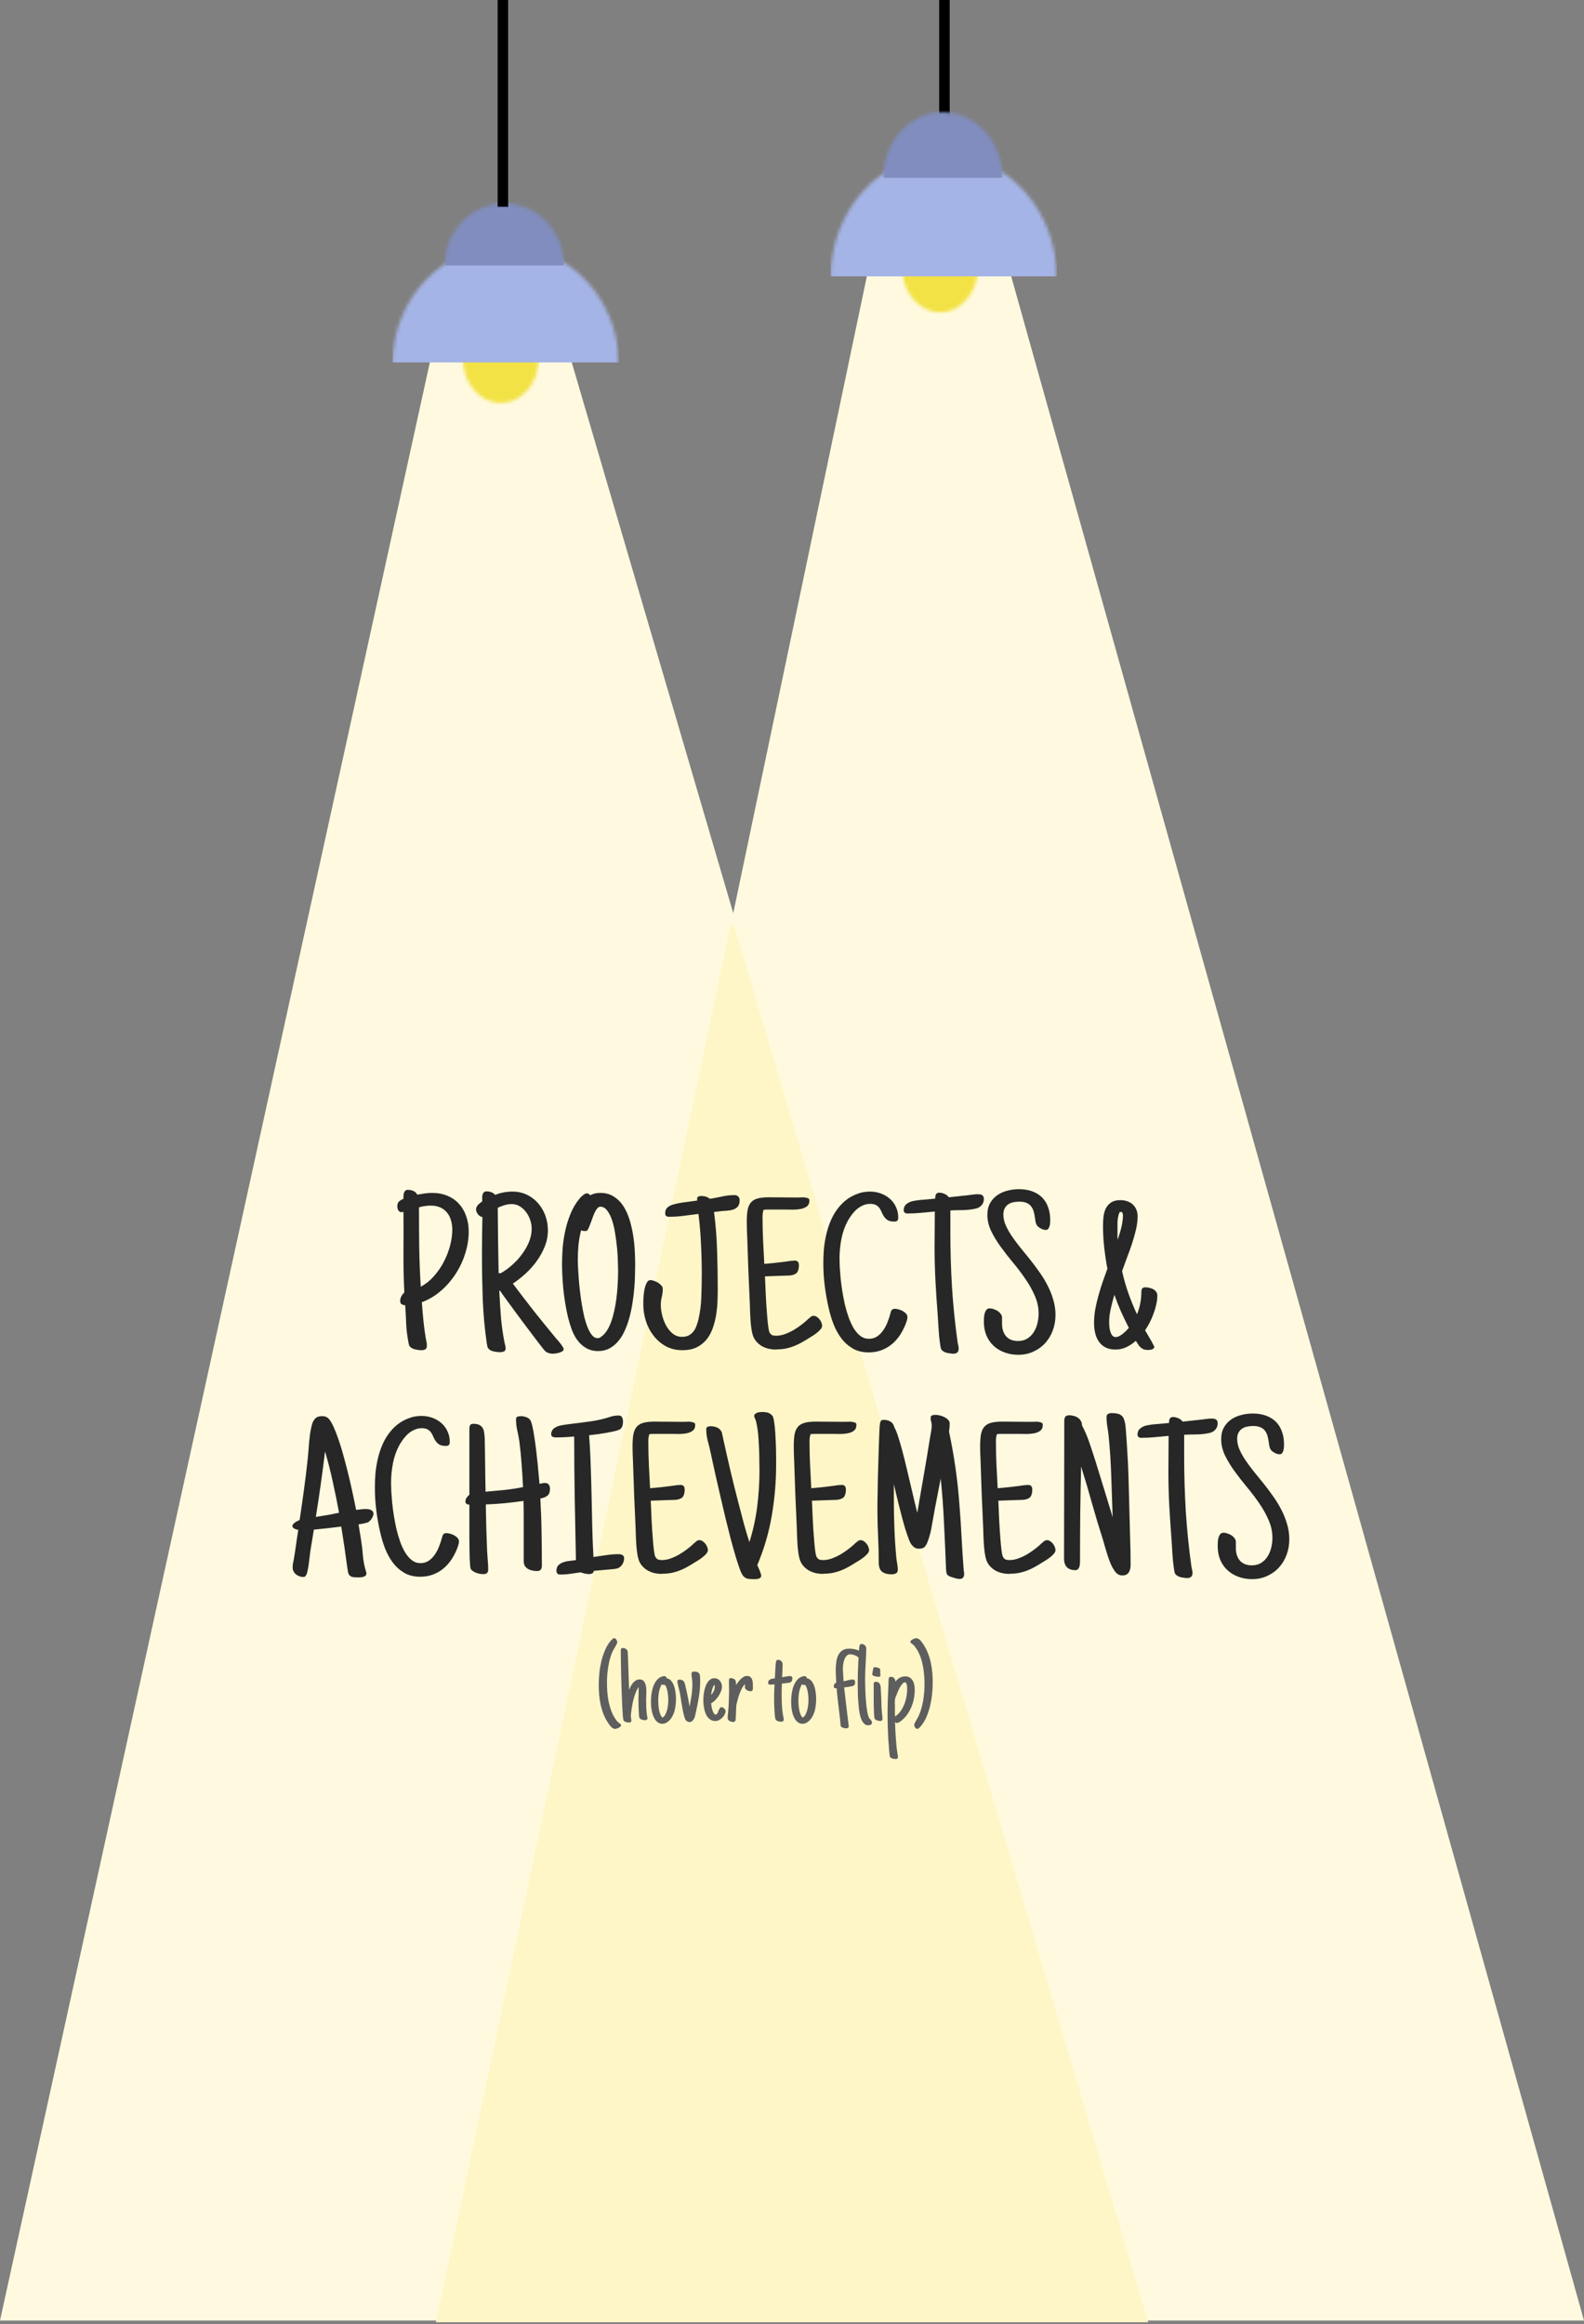 <svg width="452" height="663" viewBox="0 0 452 663" fill="none" xmlns="http://www.w3.org/2000/svg">
<rect x="0" y="0" width="452" height="663" fill="#808080" stroke="none"/>
<path d="M0 662L122.741 103H163.037L327 662H0Z" fill="#FFFADF"/>
<path d="M125 662L247.741 77H288.037L452 662H125Z" fill="#FFFADF"/>
<mask id="mask0_49_4" style="mask-type:alpha" maskUnits="userSpaceOnUse" x="131" y="89" width="23" height="26">
<ellipse cx="142.912" cy="102.047" rx="10.92" ry="12.922" fill="#F3E245"/>
</mask>
<g mask="url(#mask0_49_4)">
<rect x="131.992" y="102.234" width="21.84" height="13.484" fill="#F3E245"/>
</g>
<mask id="mask1_49_4" style="mask-type:alpha" maskUnits="userSpaceOnUse" x="112" y="70" width="65" height="68">
<ellipse cx="144.286" cy="103.883" rx="32.286" ry="33.883" transform="rotate(180 144.286 103.883)" fill="#A5B4E6"/>
</mask>
<g mask="url(#mask1_49_4)">
<rect x="176.571" y="103.392" width="64.571" height="35.356" transform="rotate(180 176.571 103.392)" fill="#A5B4E6"/>
</g>
<mask id="mask2_49_4" style="mask-type:alpha" maskUnits="userSpaceOnUse" x="126" y="58" width="35" height="36">
<ellipse cx="143.906" cy="76" rx="17.074" ry="18" transform="rotate(180 143.906 76)" fill="#808DBE"/>
</mask>
<g mask="url(#mask2_49_4)">
<rect x="160.98" y="75.739" width="34.148" height="18.783" transform="rotate(180 160.98 75.739)" fill="#808DBE"/>
</g>
<line x1="143.5" y1="59" x2="143.5" stroke="black" stroke-width="3"/>
<mask id="mask3_49_4" style="mask-type:alpha" maskUnits="userSpaceOnUse" x="257" y="62" width="23" height="28">
<ellipse cx="268.256" cy="75.998" rx="10.92" ry="13.128" fill="#F3E245"/>
</mask>
<g mask="url(#mask3_49_4)">
<rect x="257.336" y="76.188" width="21.84" height="13.698" fill="#F3E245"/>
</g>
<mask id="mask4_49_4" style="mask-type:alpha" maskUnits="userSpaceOnUse" x="237" y="44" width="65" height="71">
<ellipse cx="269.286" cy="79.353" rx="32.286" ry="35.353" transform="rotate(180 269.286 79.353)" fill="#A5B4E6"/>
</mask>
<g mask="url(#mask4_49_4)">
<rect x="301.571" y="78.841" width="64.571" height="36.89" transform="rotate(180 301.571 78.841)" fill="#A5B4E6"/>
</g>
<line x1="269.5" y1="35" x2="269.5" stroke="black" stroke-width="3"/>
<path d="M125 662L208.967 264L327 662H125Z" fill="#FFF6C7" stroke="#FFF6C7"/>
<path d="M133.75 351.375C133.75 353.438 133.417 355.51 132.75 357.594C132.104 359.677 131.188 361.625 130 363.438C128.833 365.25 127.427 366.865 125.781 368.281C124.135 369.698 122.333 370.771 120.375 371.5C120.5 373.229 120.646 374.948 120.812 376.656C120.979 378.365 121.208 380.083 121.5 381.812C121.562 382.125 121.625 382.448 121.688 382.781C121.771 383.115 121.812 383.458 121.812 383.812C121.812 384.354 121.677 384.719 121.406 384.906C121.135 385.094 120.75 385.188 120.25 385.188C119.896 385.188 119.469 385.146 118.969 385.062C118.469 384.979 118.042 384.854 117.688 384.688C117.271 384.458 116.99 384.229 116.844 384C116.719 383.75 116.625 383.417 116.562 383C116.208 381.229 115.99 379.458 115.906 377.688C115.844 375.917 115.75 374.146 115.625 372.375C115.208 372.333 114.865 372.229 114.594 372.062C114.323 371.875 114.188 371.562 114.188 371.125C114.188 370.708 114.302 370.271 114.531 369.812C114.781 369.354 115.062 369 115.375 368.75C115.188 364.875 115.104 361.031 115.125 357.219C115.167 353.406 115.167 349.562 115.125 345.688C115.021 345.729 114.927 345.76 114.844 345.781C114.76 345.802 114.667 345.812 114.562 345.812C114.333 345.812 114.146 345.76 114 345.656C113.854 345.531 113.729 345.385 113.625 345.219C113.542 345.052 113.479 344.875 113.438 344.688C113.396 344.479 113.375 344.292 113.375 344.125C113.375 343.5 113.531 343.052 113.844 342.781C114.156 342.49 114.583 342.229 115.125 342C115.125 341.771 115.125 341.51 115.125 341.219C115.146 340.906 115.188 340.625 115.25 340.375C115.333 340.104 115.458 339.885 115.625 339.719C115.792 339.531 116.042 339.438 116.375 339.438C116.917 339.438 117.438 339.542 117.938 339.75C118.438 339.958 118.812 340.312 119.062 340.812C119.792 340.688 120.5 340.573 121.188 340.469C121.875 340.365 122.583 340.312 123.312 340.312C124.958 340.312 126.427 340.594 127.719 341.156C129.01 341.698 130.104 342.469 131 343.469C131.896 344.448 132.573 345.615 133.031 346.969C133.51 348.323 133.75 349.792 133.75 351.375ZM129.062 350.812C129.062 349.854 128.938 348.958 128.688 348.125C128.438 347.271 128.062 346.542 127.562 345.938C127.062 345.312 126.427 344.823 125.656 344.469C124.885 344.115 123.979 343.938 122.938 343.938C122.375 343.938 121.802 343.979 121.219 344.062C120.656 344.146 120.104 344.271 119.562 344.438C119.562 348.25 119.583 352.031 119.625 355.781C119.688 359.531 119.833 363.292 120.062 367.062C121.396 366.375 122.615 365.417 123.719 364.188C124.823 362.958 125.771 361.604 126.562 360.125C127.354 358.625 127.969 357.073 128.406 355.469C128.844 353.844 129.062 352.292 129.062 350.812ZM160.844 384.875C160.844 385.125 160.719 385.333 160.469 385.5C160.219 385.667 159.917 385.802 159.562 385.906C159.229 386.01 158.885 386.083 158.531 386.125C158.198 386.167 157.948 386.188 157.781 386.188C157.365 386.188 157.021 386.146 156.75 386.062C156.5 386 156.198 385.875 155.844 385.688C155.74 385.625 155.49 385.365 155.094 384.906C154.719 384.427 154.24 383.812 153.656 383.062C153.094 382.312 152.448 381.458 151.719 380.5C151.01 379.542 150.271 378.562 149.5 377.562C148.75 376.542 148 375.531 147.25 374.531C146.521 373.51 145.844 372.583 145.219 371.75C144.594 370.896 144.052 370.156 143.594 369.531C143.156 368.885 142.844 368.438 142.656 368.188L142.469 368.25C142.594 370.729 142.75 373.208 142.938 375.688C143.146 378.146 143.49 380.583 143.969 383C144.031 383.25 144.094 383.51 144.156 383.781C144.24 384.052 144.281 384.333 144.281 384.625C144.281 385.104 144.125 385.406 143.812 385.531C143.5 385.677 143.156 385.75 142.781 385.75C142.573 385.75 142.323 385.74 142.031 385.719C141.74 385.698 141.438 385.656 141.125 385.594C140.812 385.531 140.521 385.448 140.25 385.344C140 385.26 139.802 385.146 139.656 385C139.365 384.75 139.177 384.49 139.094 384.219C139.031 383.948 138.969 383.625 138.906 383.25C138.302 379.062 137.917 374.865 137.75 370.656C137.604 366.427 137.531 362.208 137.531 358C137.531 356.167 137.542 354.365 137.562 352.594C137.583 350.823 137.615 349.021 137.656 347.188C137.406 347.167 137.167 347.083 136.938 346.938C136.729 346.792 136.542 346.615 136.375 346.406C136.208 346.177 136.073 345.948 135.969 345.719C135.885 345.469 135.844 345.229 135.844 345C135.844 344.771 135.896 344.542 136 344.312C136.125 344.083 136.271 343.875 136.438 343.688C136.625 343.5 136.823 343.323 137.031 343.156C137.24 342.99 137.427 342.854 137.594 342.75V342.188C137.594 341.979 137.594 341.74 137.594 341.469C137.615 341.198 137.656 340.948 137.719 340.719C137.802 340.469 137.927 340.271 138.094 340.125C138.26 339.958 138.51 339.875 138.844 339.875C139.281 339.875 139.719 339.948 140.156 340.094C140.594 340.24 140.969 340.5 141.281 340.875C142.844 340.25 144.49 339.938 146.219 339.938C147.74 339.938 149.125 340.24 150.375 340.844C151.625 341.448 152.688 342.26 153.562 343.281C154.458 344.302 155.146 345.479 155.625 346.812C156.104 348.146 156.344 349.542 156.344 351C156.344 352.562 156.052 354.083 155.469 355.562C154.885 357.021 154.125 358.406 153.188 359.719C152.25 361.031 151.177 362.24 149.969 363.344C148.781 364.427 147.573 365.375 146.344 366.188C148.302 368.792 150.281 371.375 152.281 373.938C154.302 376.479 156.365 379.021 158.469 381.562C158.594 381.708 158.781 381.927 159.031 382.219C159.302 382.51 159.573 382.833 159.844 383.188C160.115 383.521 160.344 383.844 160.531 384.156C160.74 384.469 160.844 384.708 160.844 384.875ZM151.719 350.5C151.719 349.729 151.583 348.927 151.312 348.094C151.042 347.26 150.656 346.51 150.156 345.844C149.656 345.156 149.052 344.594 148.344 344.156C147.656 343.719 146.885 343.5 146.031 343.5C145.344 343.5 144.656 343.604 143.969 343.812C143.302 344 142.656 344.25 142.031 344.562C142.073 347.667 142.104 350.771 142.125 353.875C142.167 356.979 142.219 360.083 142.281 363.188L142.844 363.25C143.927 362.646 144.99 361.885 146.031 360.969C147.094 360.052 148.042 359.031 148.875 357.906C149.729 356.781 150.417 355.594 150.938 354.344C151.458 353.073 151.719 351.792 151.719 350.5ZM181.25 361C181.25 361.875 181.229 362.896 181.188 364.062C181.167 365.208 181.094 366.438 180.969 367.75C180.865 369.062 180.698 370.406 180.469 371.781C180.26 373.156 179.979 374.5 179.625 375.812C179.271 377.125 178.833 378.365 178.312 379.531C177.792 380.698 177.167 381.719 176.438 382.594C175.708 383.469 174.865 384.167 173.906 384.688C172.948 385.188 171.854 385.438 170.625 385.438C169.396 385.438 168.281 385.156 167.281 384.594C166.281 384.01 165.438 383.25 164.75 382.312C164.188 381.562 163.688 380.646 163.25 379.562C162.833 378.458 162.458 377.26 162.125 375.969C161.812 374.677 161.542 373.333 161.312 371.938C161.083 370.542 160.896 369.167 160.75 367.812C160.625 366.458 160.531 365.177 160.469 363.969C160.406 362.74 160.375 361.667 160.375 360.75C160.375 359.208 160.438 357.594 160.562 355.906C160.708 354.219 160.969 352.552 161.344 350.906C161.719 349.24 162.229 347.635 162.875 346.094C163.521 344.552 164.354 343.167 165.375 341.938C165.479 341.812 165.604 341.667 165.75 341.5C165.917 341.333 166.094 341.177 166.281 341.031C166.469 340.865 166.656 340.729 166.844 340.625C167.052 340.5 167.25 340.438 167.438 340.438C167.625 340.438 167.802 340.49 167.969 340.594C168.156 340.698 168.312 340.833 168.438 341C168.875 340.75 169.333 340.573 169.812 340.469C170.312 340.365 170.812 340.312 171.312 340.312C172.833 340.312 174.135 340.677 175.219 341.406C176.323 342.115 177.24 343.052 177.969 344.219C178.698 345.385 179.281 346.708 179.719 348.188C180.156 349.667 180.49 351.177 180.719 352.719C180.948 354.26 181.094 355.75 181.156 357.188C181.219 358.625 181.25 359.896 181.25 361ZM176.375 362.375C176.375 361.833 176.354 361.01 176.312 359.906C176.292 358.781 176.219 357.552 176.094 356.219C175.969 354.865 175.792 353.479 175.562 352.062C175.354 350.646 175.062 349.365 174.688 348.219C174.312 347.052 173.844 346.104 173.281 345.375C172.74 344.625 172.083 344.25 171.312 344.25C171 344.25 170.719 344.396 170.469 344.688C170.219 344.979 169.979 345.354 169.75 345.812C169.521 346.271 169.312 346.771 169.125 347.312C168.938 347.854 168.75 348.375 168.562 348.875C168.375 349.375 168.198 349.823 168.031 350.219C167.865 350.615 167.688 350.896 167.5 351.062C167.438 351.125 167.333 351.167 167.188 351.188C167.062 351.188 166.938 351.188 166.812 351.188C166.458 351.188 166.125 351.125 165.812 351C165.458 352.417 165.208 353.833 165.062 355.25C164.938 356.646 164.875 358.062 164.875 359.5C164.875 359.938 164.896 360.594 164.938 361.469C164.979 362.344 165.042 363.344 165.125 364.469C165.208 365.594 165.323 366.802 165.469 368.094C165.615 369.385 165.792 370.677 166 371.969C166.208 373.24 166.448 374.469 166.719 375.656C167.01 376.823 167.344 377.865 167.719 378.781C168.094 379.677 168.51 380.396 168.969 380.938C169.427 381.479 169.938 381.75 170.5 381.75C170.812 381.75 171.094 381.667 171.344 381.5C171.594 381.312 171.833 381.125 172.062 380.938C172.688 380.375 173.229 379.635 173.688 378.719C174.146 377.802 174.531 376.792 174.844 375.688C175.156 374.583 175.417 373.427 175.625 372.219C175.833 370.99 175.99 369.781 176.094 368.594C176.198 367.406 176.271 366.281 176.312 365.219C176.354 364.135 176.375 363.188 176.375 362.375ZM211.062 342.375C211.062 343.208 210.875 343.833 210.5 344.25C210.146 344.646 209.688 344.927 209.125 345.094C208.562 345.26 207.948 345.365 207.281 345.406C206.635 345.427 206.021 345.479 205.438 345.562L203.75 345.75C204.229 349.438 204.521 353.125 204.625 356.812C204.75 360.479 204.812 364.188 204.812 367.938C204.812 369.104 204.781 370.344 204.719 371.656C204.656 372.948 204.51 374.24 204.281 375.531C204.052 376.802 203.719 378.021 203.281 379.188C202.844 380.354 202.25 381.385 201.5 382.281C200.75 383.156 199.823 383.865 198.719 384.406C197.615 384.927 196.292 385.188 194.75 385.188C192.979 385.188 191.396 384.812 190 384.062C188.625 383.292 187.458 382.292 186.5 381.062C185.542 379.833 184.812 378.438 184.312 376.875C183.812 375.292 183.562 373.688 183.562 372.062C183.562 371.729 183.573 371.188 183.594 370.438C183.635 369.688 183.719 368.927 183.844 368.156C183.99 367.365 184.198 366.677 184.469 366.094C184.76 365.49 185.146 365.188 185.625 365.188C185.896 365.188 186.229 365.26 186.625 365.406C187.042 365.531 187.427 365.708 187.781 365.938C188.156 366.167 188.469 366.438 188.719 366.75C188.99 367.042 189.125 367.354 189.125 367.688C189.125 368.479 189.031 369.25 188.844 370C188.656 370.75 188.562 371.521 188.562 372.312C188.562 373.167 188.688 374.115 188.938 375.156C189.188 376.198 189.562 377.188 190.062 378.125C190.562 379.042 191.188 379.812 191.938 380.438C192.708 381.062 193.604 381.375 194.625 381.375C195.375 381.375 196.01 381.24 196.531 380.969C197.073 380.677 197.521 380.302 197.875 379.844C198.25 379.365 198.542 378.823 198.75 378.219C198.979 377.615 199.167 377 199.312 376.375C199.792 374.271 200.062 372.146 200.125 370C200.208 367.833 200.25 365.646 200.25 363.438C200.25 360.583 200.177 357.729 200.031 354.875C199.906 352.021 199.667 349.167 199.312 346.312C197.896 346.479 196.5 346.656 195.125 346.844C193.75 347.031 192.354 347.125 190.938 347.125C190.583 347.125 190.302 347.052 190.094 346.906C189.906 346.76 189.812 346.5 189.812 346.125C189.812 345.396 190.031 344.844 190.469 344.469C190.906 344.073 191.458 343.792 192.125 343.625C193.229 343.312 194.354 343.094 195.5 342.969C196.667 342.823 197.812 342.667 198.938 342.5V342C198.938 341.646 199.062 341.427 199.312 341.344C199.562 341.24 199.833 341.188 200.125 341.188C200.562 341.188 200.99 341.25 201.406 341.375C201.823 341.5 202.208 341.708 202.562 342C203.729 341.812 204.885 341.594 206.031 341.344C207.198 341.073 208.396 340.938 209.625 340.938C210.062 340.938 210.406 341.073 210.656 341.344C210.927 341.594 211.062 341.938 211.062 342.375ZM234.594 378.188C234.594 378.542 234.448 378.885 234.156 379.219C233.885 379.552 233.552 379.875 233.156 380.188C232.76 380.5 232.354 380.792 231.938 381.062C231.521 381.312 231.177 381.521 230.906 381.688C230.198 382.146 229.49 382.573 228.781 382.969C228.094 383.365 227.375 383.708 226.625 384C225.896 384.292 225.135 384.521 224.344 384.688C223.573 384.854 222.76 384.938 221.906 384.938L221.406 385C220.719 385 220.031 384.927 219.344 384.781C218.677 384.615 218.052 384.375 217.469 384.062C216.885 383.729 216.365 383.312 215.906 382.812C215.448 382.312 215.094 381.708 214.844 381C214.656 380.438 214.51 379.771 214.406 379C214.302 378.229 214.219 377.427 214.156 376.594C214.115 375.76 214.073 374.948 214.031 374.156C214.01 373.344 213.99 372.625 213.969 372C213.656 365.625 213.406 359.25 213.219 352.875C213.177 352.146 213.146 351.417 213.125 350.688C213.104 349.958 213.094 349.229 213.094 348.5C213.094 347.25 213.167 346.188 213.312 345.312C213.458 344.438 213.75 343.719 214.188 343.156C214.625 342.594 215.25 342.188 216.062 341.938C216.896 341.688 217.99 341.562 219.344 341.562C220.698 341.562 222.052 341.573 223.406 341.594C224.781 341.615 226.156 341.625 227.531 341.625C227.948 341.625 228.365 341.615 228.781 341.594C229.198 341.552 229.615 341.583 230.031 341.688C230.281 341.729 230.5 341.802 230.688 341.906C230.875 341.99 230.969 342.188 230.969 342.5C230.969 343.25 230.719 343.812 230.219 344.188C229.719 344.542 229.125 344.781 228.438 344.906C227.75 345.031 227.031 345.094 226.281 345.094C225.552 345.073 224.948 345.062 224.469 345.062H220.406C219.99 345.062 219.573 345.062 219.156 345.062C218.74 345.062 218.323 345.083 217.906 345.125C217.781 345.438 217.698 345.76 217.656 346.094C217.615 346.427 217.594 346.771 217.594 347.125C217.594 349.396 217.646 351.635 217.75 353.844C217.875 356.052 217.99 358.292 218.094 360.562C219.385 360.458 220.667 360.333 221.938 360.188C223.208 360.042 224.49 359.875 225.781 359.688C225.969 359.688 226.135 359.677 226.281 359.656C226.448 359.635 226.615 359.625 226.781 359.625C227.219 359.625 227.521 359.74 227.688 359.969C227.875 360.198 227.969 360.521 227.969 360.938C227.969 361.229 227.948 361.5 227.906 361.75C227.885 362 227.823 362.25 227.719 362.5C227.573 362.917 227.333 363.219 227 363.406C226.667 363.594 226.292 363.729 225.875 363.812C225.458 363.875 225.021 363.906 224.562 363.906C224.125 363.906 223.74 363.917 223.406 363.938C222.531 363.979 221.667 364.01 220.812 364.031C219.979 364.052 219.135 364.083 218.281 364.125C218.302 364.562 218.333 365.219 218.375 366.094C218.417 366.969 218.458 367.958 218.5 369.062C218.562 370.146 218.625 371.271 218.688 372.438C218.771 373.604 218.854 374.708 218.938 375.75C219.021 376.771 219.115 377.667 219.219 378.438C219.323 379.208 219.427 379.729 219.531 380C219.76 380.438 220.021 380.729 220.312 380.875C220.604 381 220.99 381.062 221.469 381.062C222.24 381.062 223.052 380.917 223.906 380.625C224.76 380.312 225.594 379.927 226.406 379.469C227.219 378.99 227.99 378.469 228.719 377.906C229.469 377.344 230.115 376.792 230.656 376.25C230.885 376.062 231.115 375.875 231.344 375.688C231.573 375.479 231.844 375.375 232.156 375.375C232.469 375.375 232.771 375.469 233.062 375.656C233.354 375.844 233.615 376.083 233.844 376.375C234.073 376.646 234.25 376.948 234.375 377.281C234.521 377.615 234.594 377.917 234.594 378.188ZM258.938 375.75C258.938 376.062 258.885 376.375 258.781 376.688C258.698 376.979 258.604 377.271 258.5 377.562C258.042 378.75 257.479 379.854 256.812 380.875C256.146 381.875 255.375 382.74 254.5 383.469C253.625 384.198 252.635 384.771 251.531 385.188C250.427 385.604 249.208 385.812 247.875 385.812C246.104 385.812 244.583 385.438 243.312 384.688C242.042 383.938 240.958 382.969 240.062 381.781C239.167 380.573 238.427 379.229 237.844 377.75C237.281 376.271 236.833 374.792 236.5 373.312C236 371.167 235.615 369.021 235.344 366.875C235.073 364.708 234.938 362.542 234.938 360.375C234.938 359.104 234.99 357.792 235.094 356.438C235.219 355.083 235.427 353.75 235.719 352.438C236.01 351.104 236.406 349.823 236.906 348.594C237.406 347.344 238.031 346.198 238.781 345.156C239.531 344.094 240.417 343.156 241.438 342.344C242.479 341.531 243.688 340.896 245.062 340.438C245.562 340.25 246.083 340.125 246.625 340.062C247.167 339.979 247.708 339.938 248.25 339.938C249.333 339.938 250.365 340.115 251.344 340.469C252.323 340.823 253.177 341.323 253.906 341.969C254.656 342.615 255.24 343.396 255.656 344.312C256.094 345.229 256.312 346.25 256.312 347.375C256.312 347.75 256.229 348.031 256.062 348.219C255.896 348.406 255.604 348.5 255.188 348.5C254.417 348.5 253.812 348.375 253.375 348.125C252.958 347.875 252.615 347.562 252.344 347.188C252.073 346.812 251.844 346.406 251.656 345.969C251.49 345.531 251.281 345.125 251.031 344.75C250.781 344.375 250.448 344.062 250.031 343.812C249.615 343.562 249.042 343.438 248.312 343.438C247.583 343.438 246.896 343.583 246.25 343.875C245.625 344.146 245.042 344.51 244.5 344.969C243.979 345.427 243.5 345.948 243.062 346.531C242.646 347.094 242.271 347.667 241.938 348.25C241.062 349.875 240.448 351.615 240.094 353.469C239.74 355.302 239.562 357.146 239.562 359C239.562 359.625 239.583 360.438 239.625 361.438C239.688 362.417 239.771 363.5 239.875 364.688C240 365.875 240.167 367.135 240.375 368.469C240.583 369.781 240.833 371.073 241.125 372.344C241.438 373.615 241.802 374.833 242.219 376C242.656 377.167 243.146 378.188 243.688 379.062C244.25 379.938 244.875 380.635 245.562 381.156C246.271 381.677 247.062 381.938 247.938 381.938C248.833 381.938 249.625 381.708 250.312 381.25C251 380.771 251.583 380.177 252.062 379.469C252.562 378.74 252.969 377.958 253.281 377.125C253.615 376.271 253.875 375.479 254.062 374.75C254.125 374.542 254.177 374.354 254.219 374.188C254.281 374.021 254.354 373.875 254.438 373.75C254.542 373.625 254.667 373.531 254.812 373.469C254.958 373.406 255.167 373.375 255.438 373.375C255.729 373.375 256.073 373.438 256.469 373.562C256.885 373.667 257.271 373.823 257.625 374.031C258 374.24 258.312 374.49 258.562 374.781C258.812 375.073 258.938 375.396 258.938 375.75ZM280.75 342C280.75 342.75 280.531 343.365 280.094 343.844C279.677 344.323 279.104 344.646 278.375 344.812C277.208 345.062 276.01 345.198 274.781 345.219C273.573 345.219 272.375 345.25 271.188 345.312V351.5C271.188 356.75 271.344 361.99 271.656 367.219C271.99 372.427 272.521 377.646 273.25 382.875C273.312 383.188 273.375 383.5 273.438 383.812C273.521 384.125 273.562 384.438 273.562 384.75C273.562 385.25 273.427 385.615 273.156 385.844C272.906 386.073 272.542 386.188 272.062 386.188C271.688 386.188 271.219 386.135 270.656 386.031C270.115 385.948 269.688 385.812 269.375 385.625C268.958 385.375 268.688 385.125 268.562 384.875C268.458 384.604 268.375 384.25 268.312 383.812C268.083 382.333 267.927 380.854 267.844 379.375C267.76 377.896 267.667 376.417 267.562 374.938C267.312 371.771 267.104 368.615 266.938 365.469C266.771 362.323 266.688 359.167 266.688 356C266.688 354.271 266.698 352.552 266.719 350.844C266.74 349.135 266.75 347.396 266.75 345.625C265.458 345.75 264.156 345.875 262.844 346C261.552 346.125 260.25 346.188 258.938 346.188C258.625 346.188 258.375 346.115 258.188 345.969C257.979 345.802 257.875 345.562 257.875 345.25C257.875 344.521 258.115 343.958 258.594 343.562C259.073 343.146 259.646 342.854 260.312 342.688C261.375 342.458 262.458 342.312 263.562 342.25C264.667 342.167 265.771 342.062 266.875 341.938C266.875 341.729 266.885 341.531 266.906 341.344C266.927 341.135 266.969 340.958 267.031 340.812C267.115 340.646 267.229 340.51 267.375 340.406C267.521 340.302 267.729 340.25 268 340.25C268.5 340.25 269.01 340.365 269.531 340.594C270.052 340.823 270.458 341.146 270.75 341.562L275.938 341C276.438 340.938 276.938 340.875 277.438 340.812C277.938 340.729 278.438 340.688 278.938 340.688C279.167 340.688 279.385 340.698 279.594 340.719C279.823 340.74 280.021 340.802 280.188 340.906C280.354 340.99 280.49 341.125 280.594 341.312C280.698 341.479 280.75 341.708 280.75 342ZM301.188 375.125C301.188 376.667 300.938 378.125 300.438 379.5C299.938 380.875 299.219 382.083 298.281 383.125C297.365 384.146 296.25 384.958 294.938 385.562C293.625 386.188 292.167 386.5 290.562 386.5C289.146 386.5 287.833 386.271 286.625 385.812C285.438 385.375 284.406 384.75 283.531 383.938C282.656 383.125 281.969 382.135 281.469 380.969C280.99 379.802 280.75 378.5 280.75 377.062C280.75 376.771 280.76 376.406 280.781 375.969C280.802 375.531 280.865 375.115 280.969 374.719C281.094 374.302 281.26 373.958 281.469 373.688C281.698 373.396 282.021 373.25 282.438 373.25C282.771 373.25 283.135 373.323 283.531 373.469C283.948 373.594 284.333 373.771 284.688 374C285.042 374.229 285.333 374.51 285.562 374.844C285.812 375.156 285.938 375.5 285.938 375.875V377.688C285.938 379.125 286.323 380.302 287.094 381.219C287.885 382.115 289.021 382.562 290.5 382.562C291.542 382.562 292.438 382.323 293.188 381.844C293.938 381.365 294.542 380.75 295 380C295.479 379.25 295.823 378.417 296.031 377.5C296.26 376.562 296.375 375.646 296.375 374.75C296.375 373 296.01 371.302 295.281 369.656C294.573 368.01 293.677 366.406 292.594 364.844C291.51 363.26 290.333 361.708 289.062 360.188C287.792 358.667 286.615 357.156 285.531 355.656C284.448 354.156 283.542 352.656 282.812 351.156C282.104 349.656 281.75 348.125 281.75 346.562C281.75 345.292 282 344.198 282.5 343.281C283.021 342.344 283.698 341.583 284.531 341C285.385 340.396 286.344 339.958 287.406 339.688C288.49 339.396 289.604 339.25 290.75 339.25C292.146 339.25 293.396 339.448 294.5 339.844C295.604 340.24 296.542 340.812 297.312 341.562C298.083 342.312 298.667 343.24 299.062 344.344C299.479 345.427 299.688 346.667 299.688 348.062C299.688 348.271 299.677 348.531 299.656 348.844C299.635 349.156 299.583 349.469 299.5 349.781C299.417 350.073 299.292 350.333 299.125 350.562C298.958 350.771 298.729 350.875 298.438 350.875C298.021 350.875 297.604 350.771 297.188 350.562C296.833 350.375 296.542 350.198 296.312 350.031C296.104 349.844 295.938 349.646 295.812 349.438C295.688 349.208 295.594 348.958 295.531 348.688C295.469 348.417 295.417 348.083 295.375 347.688C295.271 346.938 295.135 346.26 294.969 345.656C294.802 345.052 294.552 344.542 294.219 344.125C293.885 343.708 293.448 343.385 292.906 343.156C292.365 342.927 291.667 342.812 290.812 342.812C290.208 342.812 289.625 342.875 289.062 343C288.521 343.125 288.042 343.333 287.625 343.625C287.229 343.917 286.906 344.302 286.656 344.781C286.427 345.24 286.312 345.812 286.312 346.5C286.312 347.458 286.521 348.438 286.938 349.438C287.375 350.438 287.938 351.458 288.625 352.5C289.333 353.542 290.125 354.615 291 355.719C291.896 356.802 292.812 357.927 293.75 359.094C294.688 360.26 295.594 361.469 296.469 362.719C297.365 363.948 298.156 365.229 298.844 366.562C299.552 367.896 300.115 369.281 300.531 370.719C300.969 372.135 301.188 373.604 301.188 375.125ZM322.125 378.812C321.333 377.271 320.583 375.719 319.875 374.156C319.188 372.594 318.562 371 318 369.375C317.625 370.625 317.281 371.938 316.969 373.312C316.656 374.667 316.5 376 316.5 377.312C316.5 377.604 316.521 377.99 316.562 378.469C316.604 378.927 316.688 379.375 316.812 379.812C316.938 380.25 317.125 380.635 317.375 380.969C317.625 381.281 317.958 381.438 318.375 381.438C318.708 381.438 319.052 381.344 319.406 381.156C319.76 380.969 320.104 380.74 320.438 380.469C320.771 380.198 321.083 379.917 321.375 379.625C321.667 379.312 321.917 379.042 322.125 378.812ZM318.938 353.688C319.104 353.167 319.271 352.625 319.438 352.062C319.625 351.5 319.792 350.927 319.938 350.344C320.083 349.74 320.198 349.146 320.281 348.562C320.385 347.958 320.438 347.375 320.438 346.812C320.438 346.646 320.417 346.479 320.375 346.312C320.354 346.146 320.292 345.979 320.188 345.812C320.083 345.771 320 345.75 319.938 345.75C319.875 345.75 319.812 345.75 319.75 345.75H319.562C319.396 345.979 319.271 346.26 319.188 346.594C319.104 346.927 319.031 347.281 318.969 347.656C318.927 348.031 318.896 348.396 318.875 348.75C318.875 349.104 318.875 349.417 318.875 349.688V350.875C318.875 351.354 318.875 351.823 318.875 352.281C318.875 352.74 318.896 353.208 318.938 353.688ZM330.25 369.625C330.25 370.417 330.146 371.26 329.938 372.156C329.75 373.031 329.49 373.906 329.156 374.781C328.844 375.656 328.479 376.5 328.062 377.312C327.646 378.125 327.208 378.854 326.75 379.5C326.833 379.667 327.021 379.99 327.312 380.469C327.604 380.948 327.896 381.448 328.188 381.969C328.5 382.49 328.771 382.979 329 383.438C329.25 383.875 329.375 384.146 329.375 384.25C329.375 384.438 329.302 384.594 329.156 384.719C329.031 384.823 328.875 384.906 328.688 384.969C328.5 385.031 328.302 385.073 328.094 385.094C327.885 385.115 327.708 385.125 327.562 385.125C327.083 385.125 326.677 385.062 326.344 384.938C326.01 384.792 325.719 384.604 325.469 384.375C325.219 384.146 324.99 383.875 324.781 383.562C324.573 383.229 324.354 382.875 324.125 382.5C323.312 383.229 322.417 383.833 321.438 384.312C320.458 384.771 319.417 385 318.312 385C317.167 385 316.198 384.792 315.406 384.375C314.635 383.958 314.01 383.396 313.531 382.688C313.052 381.979 312.708 381.167 312.5 380.25C312.292 379.333 312.188 378.375 312.188 377.375C312.188 376.146 312.302 374.865 312.531 373.531C312.781 372.198 313.094 370.865 313.469 369.531C313.844 368.177 314.25 366.865 314.688 365.594C315.146 364.302 315.583 363.083 316 361.938C315.625 359.958 315.323 357.948 315.094 355.906C314.865 353.865 314.75 351.833 314.75 349.812C314.75 348.938 314.792 348.062 314.875 347.188C314.979 346.292 315.198 345.49 315.531 344.781C315.885 344.073 316.385 343.5 317.031 343.062C317.698 342.604 318.583 342.375 319.688 342.375C320.396 342.375 321.052 342.479 321.656 342.688C322.26 342.896 322.781 343.198 323.219 343.594C323.656 343.99 324 344.479 324.25 345.062C324.5 345.625 324.625 346.271 324.625 347C324.625 348.167 324.469 349.427 324.156 350.781C323.844 352.115 323.458 353.479 323 354.875C322.542 356.25 322.052 357.604 321.531 358.938C321.031 360.271 320.583 361.5 320.188 362.625C320.667 364.771 321.26 366.854 321.969 368.875C322.677 370.896 323.5 372.917 324.438 374.938C324.875 373.896 325.188 372.865 325.375 371.844C325.583 370.823 325.688 369.75 325.688 368.625C325.688 368.208 325.76 367.875 325.906 367.625C326.073 367.375 326.396 367.25 326.875 367.25C327.25 367.25 327.635 367.302 328.031 367.406C328.427 367.49 328.792 367.625 329.125 367.812C329.458 368 329.729 368.25 329.938 368.562C330.146 368.854 330.25 369.208 330.25 369.625ZM106.562 431.812C106.562 432.25 106.406 432.708 106.094 433.188C105.781 433.667 105.438 434.021 105.062 434.25C104.958 434.312 104.781 434.375 104.531 434.438C104.281 434.5 104.01 434.562 103.719 434.625C103.448 434.667 103.177 434.719 102.906 434.781C102.656 434.823 102.458 434.854 102.312 434.875L103.062 439.5C103.292 440.938 103.458 442.385 103.562 443.844C103.688 445.281 103.958 446.708 104.375 448.125C104.417 448.25 104.458 448.365 104.5 448.469C104.542 448.573 104.562 448.708 104.562 448.875C104.562 449.146 104.479 449.354 104.312 449.5C104.167 449.646 103.979 449.75 103.75 449.812C103.542 449.896 103.312 449.948 103.062 449.969C102.812 449.99 102.583 450 102.375 450H101.938C101.292 450 100.792 449.948 100.438 449.844C100.104 449.74 99.844 449.562 99.656 449.312C99.469 449.062 99.344 448.75 99.281 448.375C99.219 447.979 99.146 447.5 99.062 446.938C98.562 443.125 98 439.312 97.375 435.5C96.083 435.667 94.781 435.823 93.469 435.969C92.177 436.115 90.875 436.25 89.562 436.375L88.562 442.5C88.521 442.875 88.458 443.385 88.375 444.031C88.312 444.677 88.229 445.344 88.125 446.031C88.042 446.698 87.938 447.323 87.812 447.906C87.708 448.49 87.583 448.917 87.438 449.188C87.312 449.438 87.198 449.615 87.094 449.719C86.99 449.823 86.792 449.875 86.5 449.875C86.125 449.875 85.75 449.802 85.375 449.656C85.021 449.531 84.698 449.344 84.406 449.094C84.135 448.865 83.917 448.583 83.75 448.25C83.583 447.917 83.5 447.542 83.5 447.125C83.5 446.708 83.542 446.292 83.625 445.875C83.729 445.458 83.812 445.042 83.875 444.625C84.104 443.25 84.312 441.885 84.5 440.531C84.688 439.156 84.896 437.792 85.125 436.438C84.979 436.417 84.812 436.385 84.625 436.344C84.438 436.281 84.25 436.208 84.062 436.125C83.896 436.042 83.75 435.938 83.625 435.812C83.5 435.688 83.438 435.542 83.438 435.375C83.438 435.167 83.51 434.979 83.656 434.812C83.823 434.625 84.01 434.458 84.219 434.312C84.448 434.146 84.677 434.01 84.906 433.906C85.135 433.781 85.333 433.688 85.5 433.625C85.938 430.708 86.354 427.802 86.75 424.906C87.146 422.01 87.5 419.083 87.812 416.125C87.896 415.333 87.969 414.531 88.031 413.719C88.094 412.906 88.156 412.094 88.219 411.281C88.302 410.469 88.396 409.667 88.5 408.875C88.625 408.083 88.792 407.292 89 406.5C89.188 405.75 89.5 405.146 89.938 404.688C90.375 404.229 91.021 404 91.875 404C92.125 404 92.365 404.021 92.594 404.062C92.844 404.104 93.062 404.188 93.25 404.312C93.792 404.583 94.354 405.323 94.938 406.531C95.521 407.74 96.104 409.208 96.688 410.938C97.271 412.646 97.823 414.5 98.344 416.5C98.885 418.5 99.375 420.438 99.812 422.312C100.25 424.188 100.625 425.885 100.938 427.406C101.25 428.906 101.479 430.021 101.625 430.75C102.062 430.688 102.5 430.635 102.938 430.594C103.375 430.531 103.812 430.5 104.25 430.5C104.458 430.5 104.698 430.51 104.969 430.531C105.24 430.552 105.49 430.615 105.719 430.719C105.969 430.802 106.167 430.938 106.312 431.125C106.479 431.292 106.562 431.521 106.562 431.812ZM96.75 431.562C96.208 428.604 95.615 425.677 94.969 422.781C94.344 419.865 93.604 416.958 92.75 414.062C92.375 417.208 91.969 420.333 91.531 423.438C91.094 426.542 90.625 429.646 90.125 432.75C91.25 432.583 92.354 432.406 93.438 432.219C94.542 432.01 95.646 431.792 96.75 431.562ZM130.969 439.75C130.969 440.062 130.917 440.375 130.812 440.688C130.729 440.979 130.635 441.271 130.531 441.562C130.073 442.75 129.51 443.854 128.844 444.875C128.177 445.875 127.406 446.74 126.531 447.469C125.656 448.198 124.667 448.771 123.562 449.188C122.458 449.604 121.24 449.812 119.906 449.812C118.135 449.812 116.615 449.438 115.344 448.688C114.073 447.938 112.99 446.969 112.094 445.781C111.198 444.573 110.458 443.229 109.875 441.75C109.312 440.271 108.865 438.792 108.531 437.312C108.031 435.167 107.646 433.021 107.375 430.875C107.104 428.708 106.969 426.542 106.969 424.375C106.969 423.104 107.021 421.792 107.125 420.438C107.25 419.083 107.458 417.75 107.75 416.438C108.042 415.104 108.438 413.823 108.938 412.594C109.438 411.344 110.062 410.198 110.812 409.156C111.562 408.094 112.448 407.156 113.469 406.344C114.51 405.531 115.719 404.896 117.094 404.438C117.594 404.25 118.115 404.125 118.656 404.062C119.198 403.979 119.74 403.938 120.281 403.938C121.365 403.938 122.396 404.115 123.375 404.469C124.354 404.823 125.208 405.323 125.938 405.969C126.688 406.615 127.271 407.396 127.688 408.312C128.125 409.229 128.344 410.25 128.344 411.375C128.344 411.75 128.26 412.031 128.094 412.219C127.927 412.406 127.635 412.5 127.219 412.5C126.448 412.5 125.844 412.375 125.406 412.125C124.99 411.875 124.646 411.562 124.375 411.188C124.104 410.812 123.875 410.406 123.688 409.969C123.521 409.531 123.312 409.125 123.062 408.75C122.812 408.375 122.479 408.062 122.062 407.812C121.646 407.562 121.073 407.438 120.344 407.438C119.615 407.438 118.927 407.583 118.281 407.875C117.656 408.146 117.073 408.51 116.531 408.969C116.01 409.427 115.531 409.948 115.094 410.531C114.677 411.094 114.302 411.667 113.969 412.25C113.094 413.875 112.479 415.615 112.125 417.469C111.771 419.302 111.594 421.146 111.594 423C111.594 423.625 111.615 424.438 111.656 425.438C111.719 426.417 111.802 427.5 111.906 428.688C112.031 429.875 112.198 431.135 112.406 432.469C112.615 433.781 112.865 435.073 113.156 436.344C113.469 437.615 113.833 438.833 114.25 440C114.688 441.167 115.177 442.188 115.719 443.062C116.281 443.938 116.906 444.635 117.594 445.156C118.302 445.677 119.094 445.938 119.969 445.938C120.865 445.938 121.656 445.708 122.344 445.25C123.031 444.771 123.615 444.177 124.094 443.469C124.594 442.74 125 441.958 125.312 441.125C125.646 440.271 125.906 439.479 126.094 438.75C126.156 438.542 126.208 438.354 126.25 438.188C126.312 438.021 126.385 437.875 126.469 437.75C126.573 437.625 126.698 437.531 126.844 437.469C126.99 437.406 127.198 437.375 127.469 437.375C127.76 437.375 128.104 437.438 128.5 437.562C128.917 437.667 129.302 437.823 129.656 438.031C130.031 438.24 130.344 438.49 130.594 438.781C130.844 439.073 130.969 439.396 130.969 439.75ZM156.938 424.688C156.938 425.625 156.698 426.292 156.219 426.688C155.74 427.062 155.062 427.333 154.188 427.5C154.375 430.708 154.49 433.896 154.531 437.062C154.594 440.229 154.625 443.417 154.625 446.625C154.625 447.125 154.521 447.51 154.312 447.781C154.104 448.052 153.729 448.188 153.188 448.188C152.729 448.188 152.271 448.135 151.812 448.031C151.375 447.927 150.979 447.771 150.625 447.562C150.271 447.333 149.979 447.042 149.75 446.688C149.542 446.312 149.438 445.854 149.438 445.312V435.562C149.438 434.333 149.438 433.104 149.438 431.875C149.438 430.646 149.417 429.417 149.375 428.188C147.583 428.438 145.792 428.656 144 428.844C142.208 429.01 140.417 429.125 138.625 429.188C138.688 433.625 138.812 438.062 139 442.5C139.062 443.417 139.125 444.312 139.188 445.188C139.271 446.062 139.312 446.938 139.312 447.812C139.312 448.229 139.198 448.542 138.969 448.75C138.74 448.958 138.417 449.062 138 449.062C137.688 449.062 137.354 449.042 137 449C136.646 448.938 136.292 448.844 135.938 448.719C135.604 448.594 135.292 448.438 135 448.25C134.708 448.062 134.479 447.833 134.312 447.562C134.25 447.458 134.198 447.146 134.156 446.625C134.115 446.104 134.073 445.448 134.031 444.656C134.01 443.865 133.99 442.969 133.969 441.969C133.948 440.969 133.938 439.938 133.938 438.875C133.938 437.812 133.938 436.771 133.938 435.75C133.938 434.708 133.938 433.75 133.938 432.875C133.938 432 133.938 431.24 133.938 430.594C133.938 429.948 133.938 429.5 133.938 429.25C133.646 429.25 133.385 429.188 133.156 429.062C132.927 428.917 132.812 428.688 132.812 428.375C132.812 428 132.917 427.646 133.125 427.312C133.354 426.958 133.625 426.667 133.938 426.438V407.562C133.938 407.146 134.01 406.812 134.156 406.562C134.323 406.312 134.625 406.188 135.062 406.188C135.771 406.188 136.333 406.292 136.75 406.5C137.188 406.708 137.51 407 137.719 407.375C137.948 407.729 138.094 408.167 138.156 408.688C138.24 409.188 138.292 409.729 138.312 410.312C138.375 412.854 138.417 415.396 138.438 417.938C138.458 420.479 138.5 423.021 138.562 425.562C140.354 425.396 142.135 425.229 143.906 425.062C145.677 424.875 147.458 424.604 149.25 424.25C149.146 422.042 149.01 419.854 148.844 417.688C148.698 415.521 148.479 413.333 148.188 411.125C148.021 410.083 147.823 409.052 147.594 408.031C147.365 406.99 147.25 405.938 147.25 404.875C147.25 404.5 147.385 404.26 147.656 404.156C147.948 404.052 148.25 404 148.562 404C149.062 404 149.562 404.083 150.062 404.25C150.583 404.417 151 404.708 151.312 405.125C151.5 405.396 151.698 405.969 151.906 406.844C152.115 407.698 152.302 408.719 152.469 409.906C152.656 411.094 152.833 412.375 153 413.75C153.167 415.125 153.312 416.448 153.438 417.719C153.562 418.969 153.667 420.104 153.75 421.125C153.854 422.125 153.917 422.854 153.938 423.312C154.188 423.25 154.448 423.198 154.719 423.156C154.99 423.094 155.25 423.062 155.5 423.062C156 423.062 156.365 423.219 156.594 423.531C156.823 423.823 156.938 424.208 156.938 424.688ZM178.094 444.5C178.094 445.104 177.938 445.677 177.625 446.219C177.312 446.74 176.885 447.125 176.344 447.375C176.177 447.458 175.771 447.542 175.125 447.625C174.479 447.688 173.781 447.75 173.031 447.812C172.281 447.875 171.562 447.938 170.875 448C170.208 448.062 169.74 448.104 169.469 448.125C169.406 448.479 169.24 448.729 168.969 448.875C168.698 449 168.406 449.062 168.094 449.062C167.74 449.062 167.333 449.01 166.875 448.906C166.417 448.802 166.01 448.688 165.656 448.562C164.719 448.688 163.771 448.823 162.812 448.969C161.854 449.115 160.885 449.188 159.906 449.188C159.156 449.188 158.781 448.833 158.781 448.125C158.781 447.417 158.979 446.875 159.375 446.5C159.771 446.125 160.25 445.844 160.812 445.656C161.375 445.469 161.979 445.344 162.625 445.281C163.271 445.219 163.844 445.146 164.344 445.062C164.24 439.146 164.125 433.271 164 427.438C163.896 421.604 163.844 415.729 163.844 409.812C162.99 409.875 162.156 409.938 161.344 410C160.531 410.042 159.719 410.062 158.906 410.062C158.74 410.062 158.562 410.062 158.375 410.062C158.188 410.042 158.01 410.01 157.844 409.969C157.698 409.906 157.573 409.823 157.469 409.719C157.344 409.594 157.281 409.417 157.281 409.188C157.281 408.792 157.365 408.448 157.531 408.156C157.698 407.844 157.917 407.594 158.188 407.406C158.479 407.198 158.792 407.031 159.125 406.906C159.458 406.781 159.802 406.688 160.156 406.625C161.052 406.458 161.958 406.323 162.875 406.219C163.812 406.094 164.74 405.979 165.656 405.875C166.594 405.75 167.521 405.625 168.438 405.5C169.375 405.375 170.302 405.208 171.219 405C172.094 404.812 172.969 404.573 173.844 404.281C174.719 403.969 175.615 403.812 176.531 403.812C177.031 403.812 177.365 404 177.531 404.375C177.698 404.729 177.781 405.125 177.781 405.562C177.781 405.917 177.74 406.26 177.656 406.594C177.594 406.906 177.448 407.208 177.219 407.5C177.094 407.667 176.812 407.833 176.375 408C175.958 408.146 175.448 408.281 174.844 408.406C174.26 408.531 173.625 408.656 172.938 408.781C172.271 408.885 171.615 408.99 170.969 409.094C170.344 409.177 169.771 409.25 169.25 409.312C168.729 409.375 168.344 409.417 168.094 409.438C168.323 412.333 168.479 415.229 168.562 418.125C168.667 421.021 168.75 423.917 168.812 426.812C168.875 429.708 168.938 432.604 169 435.5C169.062 438.396 169.177 441.292 169.344 444.188C170.531 444 171.729 443.823 172.938 443.656C174.146 443.469 175.365 443.375 176.594 443.375C176.948 443.375 177.281 443.458 177.594 443.625C177.927 443.771 178.094 444.062 178.094 444.5ZM202 442.188C202 442.542 201.854 442.885 201.562 443.219C201.292 443.552 200.958 443.875 200.562 444.188C200.167 444.5 199.76 444.792 199.344 445.062C198.927 445.312 198.583 445.521 198.312 445.688C197.604 446.146 196.896 446.573 196.188 446.969C195.5 447.365 194.781 447.708 194.031 448C193.302 448.292 192.542 448.521 191.75 448.688C190.979 448.854 190.167 448.938 189.312 448.938L188.812 449C188.125 449 187.438 448.927 186.75 448.781C186.083 448.615 185.458 448.375 184.875 448.062C184.292 447.729 183.771 447.312 183.312 446.812C182.854 446.312 182.5 445.708 182.25 445C182.062 444.438 181.917 443.771 181.812 443C181.708 442.229 181.625 441.427 181.562 440.594C181.521 439.76 181.479 438.948 181.438 438.156C181.417 437.344 181.396 436.625 181.375 436C181.062 429.625 180.812 423.25 180.625 416.875C180.583 416.146 180.552 415.417 180.531 414.688C180.51 413.958 180.5 413.229 180.5 412.5C180.5 411.25 180.573 410.188 180.719 409.312C180.865 408.438 181.156 407.719 181.594 407.156C182.031 406.594 182.656 406.188 183.469 405.938C184.302 405.688 185.396 405.562 186.75 405.562C188.104 405.562 189.458 405.573 190.812 405.594C192.188 405.615 193.562 405.625 194.938 405.625C195.354 405.625 195.771 405.615 196.188 405.594C196.604 405.552 197.021 405.583 197.438 405.688C197.688 405.729 197.906 405.802 198.094 405.906C198.281 405.99 198.375 406.188 198.375 406.5C198.375 407.25 198.125 407.812 197.625 408.188C197.125 408.542 196.531 408.781 195.844 408.906C195.156 409.031 194.438 409.094 193.688 409.094C192.958 409.073 192.354 409.062 191.875 409.062H187.812C187.396 409.062 186.979 409.062 186.562 409.062C186.146 409.062 185.729 409.083 185.312 409.125C185.188 409.438 185.104 409.76 185.062 410.094C185.021 410.427 185 410.771 185 411.125C185 413.396 185.052 415.635 185.156 417.844C185.281 420.052 185.396 422.292 185.5 424.562C186.792 424.458 188.073 424.333 189.344 424.188C190.615 424.042 191.896 423.875 193.188 423.688C193.375 423.688 193.542 423.677 193.688 423.656C193.854 423.635 194.021 423.625 194.188 423.625C194.625 423.625 194.927 423.74 195.094 423.969C195.281 424.198 195.375 424.521 195.375 424.938C195.375 425.229 195.354 425.5 195.312 425.75C195.292 426 195.229 426.25 195.125 426.5C194.979 426.917 194.74 427.219 194.406 427.406C194.073 427.594 193.698 427.729 193.281 427.812C192.865 427.875 192.427 427.906 191.969 427.906C191.531 427.906 191.146 427.917 190.812 427.938C189.938 427.979 189.073 428.01 188.219 428.031C187.385 428.052 186.542 428.083 185.688 428.125C185.708 428.562 185.74 429.219 185.781 430.094C185.823 430.969 185.865 431.958 185.906 433.062C185.969 434.146 186.031 435.271 186.094 436.438C186.177 437.604 186.26 438.708 186.344 439.75C186.427 440.771 186.521 441.667 186.625 442.438C186.729 443.208 186.833 443.729 186.938 444C187.167 444.438 187.427 444.729 187.719 444.875C188.01 445 188.396 445.062 188.875 445.062C189.646 445.062 190.458 444.917 191.312 444.625C192.167 444.312 193 443.927 193.812 443.469C194.625 442.99 195.396 442.469 196.125 441.906C196.875 441.344 197.521 440.792 198.062 440.25C198.292 440.062 198.521 439.875 198.75 439.688C198.979 439.479 199.25 439.375 199.562 439.375C199.875 439.375 200.177 439.469 200.469 439.656C200.76 439.844 201.021 440.083 201.25 440.375C201.479 440.646 201.656 440.948 201.781 441.281C201.927 441.615 202 441.917 202 442.188ZM221.469 417.812C221.469 422.75 221.052 427.625 220.219 432.438C219.406 437.229 218.031 441.917 216.094 446.5C216.156 446.646 216.25 446.854 216.375 447.125C216.5 447.396 216.625 447.688 216.75 448C216.875 448.292 216.979 448.573 217.062 448.844C217.167 449.115 217.219 449.312 217.219 449.438C217.219 449.729 217.135 449.948 216.969 450.094C216.802 450.24 216.594 450.344 216.344 450.406C216.094 450.469 215.833 450.5 215.562 450.5C215.312 450.5 215.094 450.5 214.906 450.5C214.365 450.5 213.885 450.469 213.469 450.406C213.052 450.344 212.635 450.125 212.219 449.75C211.927 449.5 211.583 448.875 211.188 447.875C210.812 446.854 210.396 445.594 209.938 444.094C209.479 442.573 209 440.865 208.5 438.969C208.021 437.073 207.531 435.125 207.031 433.125C206.552 431.104 206.083 429.104 205.625 427.125C205.167 425.125 204.74 423.271 204.344 421.562C203.969 419.854 203.635 418.344 203.344 417.031C203.073 415.719 202.865 414.75 202.719 414.125C202.49 413.062 202.229 412.01 201.938 410.969C201.667 409.927 201.531 408.854 201.531 407.75C201.531 407.375 201.667 407.135 201.938 407.031C202.208 406.927 202.49 406.875 202.781 406.875C203.385 406.875 203.958 406.979 204.5 407.188C205.042 407.396 205.469 407.75 205.781 408.25C205.948 408.542 206.073 408.938 206.156 409.438C206.26 409.917 206.344 410.312 206.406 410.625C207.073 413.667 207.76 416.698 208.469 419.719C209.177 422.719 209.927 425.729 210.719 428.75C211.219 430.646 211.708 432.521 212.188 434.375C212.688 436.229 213.24 438.083 213.844 439.938C214.885 436.646 215.625 433.281 216.062 429.844C216.5 426.406 216.719 422.958 216.719 419.5C216.719 418.958 216.708 418.281 216.688 417.469C216.688 416.656 216.677 415.792 216.656 414.875C216.635 413.938 216.594 412.979 216.531 412C216.49 411.021 216.427 410.083 216.344 409.188C216.26 408.292 216.146 407.469 216 406.719C215.875 405.948 215.719 405.333 215.531 404.875C215.469 404.708 215.396 404.562 215.312 404.438C215.25 404.292 215.219 404.125 215.219 403.938C215.219 403.688 215.312 403.49 215.5 403.344C215.688 403.198 215.906 403.083 216.156 403C216.406 402.917 216.667 402.865 216.938 402.844C217.208 402.823 217.427 402.812 217.594 402.812C218.156 402.812 218.646 402.875 219.062 403C219.5 403.104 219.927 403.375 220.344 403.812C220.531 404 220.688 404.427 220.812 405.094C220.938 405.76 221.042 406.552 221.125 407.469C221.208 408.385 221.271 409.375 221.312 410.438C221.375 411.479 221.417 412.49 221.438 413.469C221.458 414.448 221.469 415.323 221.469 416.094C221.469 416.865 221.469 417.438 221.469 417.812ZM248 442.188C248 442.542 247.854 442.885 247.562 443.219C247.292 443.552 246.958 443.875 246.562 444.188C246.167 444.5 245.76 444.792 245.344 445.062C244.927 445.312 244.583 445.521 244.312 445.688C243.604 446.146 242.896 446.573 242.188 446.969C241.5 447.365 240.781 447.708 240.031 448C239.302 448.292 238.542 448.521 237.75 448.688C236.979 448.854 236.167 448.938 235.312 448.938L234.812 449C234.125 449 233.438 448.927 232.75 448.781C232.083 448.615 231.458 448.375 230.875 448.062C230.292 447.729 229.771 447.312 229.312 446.812C228.854 446.312 228.5 445.708 228.25 445C228.062 444.438 227.917 443.771 227.812 443C227.708 442.229 227.625 441.427 227.562 440.594C227.521 439.76 227.479 438.948 227.438 438.156C227.417 437.344 227.396 436.625 227.375 436C227.062 429.625 226.812 423.25 226.625 416.875C226.583 416.146 226.552 415.417 226.531 414.688C226.51 413.958 226.5 413.229 226.5 412.5C226.5 411.25 226.573 410.188 226.719 409.312C226.865 408.438 227.156 407.719 227.594 407.156C228.031 406.594 228.656 406.188 229.469 405.938C230.302 405.688 231.396 405.562 232.75 405.562C234.104 405.562 235.458 405.573 236.812 405.594C238.188 405.615 239.562 405.625 240.938 405.625C241.354 405.625 241.771 405.615 242.188 405.594C242.604 405.552 243.021 405.583 243.438 405.688C243.688 405.729 243.906 405.802 244.094 405.906C244.281 405.99 244.375 406.188 244.375 406.5C244.375 407.25 244.125 407.812 243.625 408.188C243.125 408.542 242.531 408.781 241.844 408.906C241.156 409.031 240.438 409.094 239.688 409.094C238.958 409.073 238.354 409.062 237.875 409.062H233.812C233.396 409.062 232.979 409.062 232.562 409.062C232.146 409.062 231.729 409.083 231.312 409.125C231.188 409.438 231.104 409.76 231.062 410.094C231.021 410.427 231 410.771 231 411.125C231 413.396 231.052 415.635 231.156 417.844C231.281 420.052 231.396 422.292 231.5 424.562C232.792 424.458 234.073 424.333 235.344 424.188C236.615 424.042 237.896 423.875 239.188 423.688C239.375 423.688 239.542 423.677 239.688 423.656C239.854 423.635 240.021 423.625 240.188 423.625C240.625 423.625 240.927 423.74 241.094 423.969C241.281 424.198 241.375 424.521 241.375 424.938C241.375 425.229 241.354 425.5 241.312 425.75C241.292 426 241.229 426.25 241.125 426.5C240.979 426.917 240.74 427.219 240.406 427.406C240.073 427.594 239.698 427.729 239.281 427.812C238.865 427.875 238.427 427.906 237.969 427.906C237.531 427.906 237.146 427.917 236.812 427.938C235.938 427.979 235.073 428.01 234.219 428.031C233.385 428.052 232.542 428.083 231.688 428.125C231.708 428.562 231.74 429.219 231.781 430.094C231.823 430.969 231.865 431.958 231.906 433.062C231.969 434.146 232.031 435.271 232.094 436.438C232.177 437.604 232.26 438.708 232.344 439.75C232.427 440.771 232.521 441.667 232.625 442.438C232.729 443.208 232.833 443.729 232.938 444C233.167 444.438 233.427 444.729 233.719 444.875C234.01 445 234.396 445.062 234.875 445.062C235.646 445.062 236.458 444.917 237.312 444.625C238.167 444.312 239 443.927 239.812 443.469C240.625 442.99 241.396 442.469 242.125 441.906C242.875 441.344 243.521 440.792 244.062 440.25C244.292 440.062 244.521 439.875 244.75 439.688C244.979 439.479 245.25 439.375 245.562 439.375C245.875 439.375 246.177 439.469 246.469 439.656C246.76 439.844 247.021 440.083 247.25 440.375C247.479 440.646 247.656 440.948 247.781 441.281C247.927 441.615 248 441.917 248 442.188ZM275.125 449.062C275.125 449.479 275.021 449.812 274.812 450.062C274.625 450.312 274.292 450.438 273.812 450.438C273.562 450.438 273.302 450.406 273.031 450.344C272.76 450.302 272.5 450.229 272.25 450.125C271.729 449.979 271.312 449.844 271 449.719C270.708 449.594 270.479 449.427 270.312 449.219C270.167 449.031 270.073 448.781 270.031 448.469C269.99 448.156 269.958 447.729 269.938 447.188C269.771 442.917 269.583 438.688 269.375 434.5C269.188 430.292 268.875 426.062 268.438 421.812C268.146 423.25 267.865 424.688 267.594 426.125C267.323 427.562 267.042 429.021 266.75 430.5C266.458 432.042 266.177 433.615 265.906 435.219C265.656 436.823 265.25 438.375 264.688 439.875C264.458 440.479 264.177 440.958 263.844 441.312C263.51 441.646 263 441.812 262.312 441.812C261.812 441.812 261.406 441.729 261.094 441.562C260.781 441.375 260.479 441.104 260.188 440.75C259.917 440.458 259.625 439.896 259.312 439.062C259 438.229 258.667 437.26 258.312 436.156C257.979 435.031 257.646 433.833 257.312 432.562C256.979 431.292 256.667 430.073 256.375 428.906C256.083 427.719 255.823 426.635 255.594 425.656C255.365 424.677 255.188 423.938 255.062 423.438V427.688C255.062 430.458 255.115 433.219 255.219 435.969C255.323 438.719 255.5 441.458 255.75 444.188C255.812 444.792 255.896 445.396 256 446C256.125 446.604 256.188 447.208 256.188 447.812C256.188 448.354 256 448.708 255.625 448.875C255.271 449.042 254.875 449.125 254.438 449.125C253.25 449.125 252.333 448.875 251.688 448.375C251.062 447.854 250.75 446.979 250.75 445.75C250.75 443.229 250.688 440.729 250.562 438.25C250.438 435.771 250.375 433.271 250.375 430.75C250.375 430.396 250.375 429.781 250.375 428.906C250.396 428.031 250.417 427 250.438 425.812C250.458 424.604 250.479 423.302 250.5 421.906C250.542 420.49 250.583 419.062 250.625 417.625C250.667 416.188 250.708 414.792 250.75 413.438C250.792 412.062 250.833 410.833 250.875 409.75C250.917 408.667 250.958 407.771 251 407.062C251.062 406.333 251.125 405.896 251.188 405.75C251.292 405.458 251.406 405.271 251.531 405.188C251.677 405.104 251.896 405.062 252.188 405.062C252.979 405.062 253.635 405.24 254.156 405.594C254.698 405.927 255.062 406.5 255.25 407.312C255.542 407.75 255.875 408.552 256.25 409.719C256.625 410.865 257.021 412.208 257.438 413.75C257.854 415.292 258.271 416.958 258.688 418.75C259.125 420.521 259.531 422.229 259.906 423.875C260.302 425.521 260.656 427.031 260.969 428.406C261.302 429.781 261.562 430.833 261.75 431.562C262.354 427.979 262.969 424.417 263.594 420.875C264.219 417.333 264.812 413.771 265.375 410.188C265.479 409.583 265.583 408.99 265.688 408.406C265.812 407.823 265.875 407.229 265.875 406.625C265.875 406.25 265.823 405.906 265.719 405.594C265.615 405.26 265.562 404.917 265.562 404.562C265.562 404.125 265.698 403.865 265.969 403.781C266.26 403.677 266.583 403.625 266.938 403.625C267.271 403.625 267.667 403.677 268.125 403.781C268.583 403.885 269.021 404.042 269.438 404.25C269.875 404.458 270.24 404.719 270.531 405.031C270.844 405.344 271 405.708 271 406.125C271 406.854 270.938 407.625 270.812 408.438C271.562 411.958 272.188 415.49 272.688 419.031C273.188 422.552 273.562 426.104 273.812 429.688C274.062 432.771 274.26 435.833 274.406 438.875C274.573 441.917 274.771 444.958 275 448C275.042 448.188 275.073 448.365 275.094 448.531C275.115 448.698 275.125 448.875 275.125 449.062ZM301.188 442.188C301.188 442.542 301.042 442.885 300.75 443.219C300.479 443.552 300.146 443.875 299.75 444.188C299.354 444.5 298.948 444.792 298.531 445.062C298.115 445.312 297.771 445.521 297.5 445.688C296.792 446.146 296.083 446.573 295.375 446.969C294.688 447.365 293.969 447.708 293.219 448C292.49 448.292 291.729 448.521 290.938 448.688C290.167 448.854 289.354 448.938 288.5 448.938L288 449C287.312 449 286.625 448.927 285.938 448.781C285.271 448.615 284.646 448.375 284.062 448.062C283.479 447.729 282.958 447.312 282.5 446.812C282.042 446.312 281.688 445.708 281.438 445C281.25 444.438 281.104 443.771 281 443C280.896 442.229 280.812 441.427 280.75 440.594C280.708 439.76 280.667 438.948 280.625 438.156C280.604 437.344 280.583 436.625 280.562 436C280.25 429.625 280 423.25 279.812 416.875C279.771 416.146 279.74 415.417 279.719 414.688C279.698 413.958 279.688 413.229 279.688 412.5C279.688 411.25 279.76 410.188 279.906 409.312C280.052 408.438 280.344 407.719 280.781 407.156C281.219 406.594 281.844 406.188 282.656 405.938C283.49 405.688 284.583 405.562 285.938 405.562C287.292 405.562 288.646 405.573 290 405.594C291.375 405.615 292.75 405.625 294.125 405.625C294.542 405.625 294.958 405.615 295.375 405.594C295.792 405.552 296.208 405.583 296.625 405.688C296.875 405.729 297.094 405.802 297.281 405.906C297.469 405.99 297.562 406.188 297.562 406.5C297.562 407.25 297.312 407.812 296.812 408.188C296.312 408.542 295.719 408.781 295.031 408.906C294.344 409.031 293.625 409.094 292.875 409.094C292.146 409.073 291.542 409.062 291.062 409.062H287C286.583 409.062 286.167 409.062 285.75 409.062C285.333 409.062 284.917 409.083 284.5 409.125C284.375 409.438 284.292 409.76 284.25 410.094C284.208 410.427 284.188 410.771 284.188 411.125C284.188 413.396 284.24 415.635 284.344 417.844C284.469 420.052 284.583 422.292 284.688 424.562C285.979 424.458 287.26 424.333 288.531 424.188C289.802 424.042 291.083 423.875 292.375 423.688C292.562 423.688 292.729 423.677 292.875 423.656C293.042 423.635 293.208 423.625 293.375 423.625C293.812 423.625 294.115 423.74 294.281 423.969C294.469 424.198 294.562 424.521 294.562 424.938C294.562 425.229 294.542 425.5 294.5 425.75C294.479 426 294.417 426.25 294.312 426.5C294.167 426.917 293.927 427.219 293.594 427.406C293.26 427.594 292.885 427.729 292.469 427.812C292.052 427.875 291.615 427.906 291.156 427.906C290.719 427.906 290.333 427.917 290 427.938C289.125 427.979 288.26 428.01 287.406 428.031C286.573 428.052 285.729 428.083 284.875 428.125C284.896 428.562 284.927 429.219 284.969 430.094C285.01 430.969 285.052 431.958 285.094 433.062C285.156 434.146 285.219 435.271 285.281 436.438C285.365 437.604 285.448 438.708 285.531 439.75C285.615 440.771 285.708 441.667 285.812 442.438C285.917 443.208 286.021 443.729 286.125 444C286.354 444.438 286.615 444.729 286.906 444.875C287.198 445 287.583 445.062 288.062 445.062C288.833 445.062 289.646 444.917 290.5 444.625C291.354 444.312 292.188 443.927 293 443.469C293.812 442.99 294.583 442.469 295.312 441.906C296.062 441.344 296.708 440.792 297.25 440.25C297.479 440.062 297.708 439.875 297.938 439.688C298.167 439.479 298.438 439.375 298.75 439.375C299.062 439.375 299.365 439.469 299.656 439.656C299.948 439.844 300.208 440.083 300.438 440.375C300.667 440.646 300.844 440.948 300.969 441.281C301.115 441.615 301.188 441.917 301.188 442.188ZM322.625 446.438C322.625 446.812 322.583 447.188 322.5 447.562C322.438 447.917 322.312 448.24 322.125 448.531C321.958 448.802 321.729 449.021 321.438 449.188C321.146 449.354 320.771 449.438 320.312 449.438C319.75 449.438 319.292 449.312 318.938 449.062C318.604 448.833 318.292 448.5 318 448.062C317.604 447.5 317.25 446.854 316.938 446.125C316.625 445.375 316.344 444.615 316.094 443.844C315.844 443.052 315.604 442.271 315.375 441.5C315.167 440.708 314.958 439.979 314.75 439.312C313.625 435.812 312.573 432.323 311.594 428.844C310.635 425.365 309.604 421.875 308.5 418.375C308.396 422.896 308.312 427.396 308.25 431.875C308.208 436.354 308.188 440.854 308.188 445.375C308.188 445.604 308.177 445.865 308.156 446.156C308.135 446.448 308.083 446.729 308 447C307.917 447.25 307.781 447.469 307.594 447.656C307.427 447.844 307.188 447.938 306.875 447.938C305.812 447.938 305 447.656 304.438 447.094C303.896 446.51 303.625 445.688 303.625 444.625C303.625 438.771 303.635 432.969 303.656 427.219C303.677 421.469 303.688 415.688 303.688 409.875V405.438C303.688 404.958 303.771 404.562 303.938 404.25C304.125 403.917 304.521 403.75 305.125 403.75C305.542 403.75 305.969 403.812 306.406 403.938C306.844 404.042 307.229 404.208 307.562 404.438C307.917 404.667 308.198 404.969 308.406 405.344C308.635 405.698 308.75 406.125 308.75 406.625C309.625 408.292 310.354 410.01 310.938 411.781C311.542 413.552 312.125 415.333 312.688 417.125C313.5 419.729 314.302 422.333 315.094 424.938C315.885 427.542 316.688 430.167 317.5 432.812C317.375 428.875 317.24 424.948 317.094 421.031C316.969 417.094 316.708 413.167 316.312 409.25C316.208 408.396 316.083 407.562 315.938 406.75C315.812 405.938 315.75 405.104 315.75 404.25C315.75 403.812 315.896 403.521 316.188 403.375C316.479 403.208 316.812 403.125 317.188 403.125C317.833 403.125 318.385 403.177 318.844 403.281C319.302 403.385 319.688 403.562 320 403.812C320.312 404.062 320.552 404.406 320.719 404.844C320.885 405.26 321.021 405.792 321.125 406.438C321.25 407.562 321.344 408.698 321.406 409.844C321.49 410.969 321.562 412.083 321.625 413.188C321.812 415.979 321.948 418.75 322.031 421.5C322.115 424.25 322.188 427.021 322.25 429.812C322.312 432.583 322.385 435.354 322.469 438.125C322.573 440.875 322.625 443.646 322.625 446.438ZM347.469 406C347.469 406.75 347.25 407.365 346.812 407.844C346.396 408.323 345.823 408.646 345.094 408.812C343.927 409.062 342.729 409.198 341.5 409.219C340.292 409.219 339.094 409.25 337.906 409.312V415.5C337.906 420.75 338.062 425.99 338.375 431.219C338.708 436.427 339.24 441.646 339.969 446.875C340.031 447.188 340.094 447.5 340.156 447.812C340.24 448.125 340.281 448.438 340.281 448.75C340.281 449.25 340.146 449.615 339.875 449.844C339.625 450.073 339.26 450.188 338.781 450.188C338.406 450.188 337.938 450.135 337.375 450.031C336.833 449.948 336.406 449.812 336.094 449.625C335.677 449.375 335.406 449.125 335.281 448.875C335.177 448.604 335.094 448.25 335.031 447.812C334.802 446.333 334.646 444.854 334.562 443.375C334.479 441.896 334.385 440.417 334.281 438.938C334.031 435.771 333.823 432.615 333.656 429.469C333.49 426.323 333.406 423.167 333.406 420C333.406 418.271 333.417 416.552 333.438 414.844C333.458 413.135 333.469 411.396 333.469 409.625C332.177 409.75 330.875 409.875 329.562 410C328.271 410.125 326.969 410.188 325.656 410.188C325.344 410.188 325.094 410.115 324.906 409.969C324.698 409.802 324.594 409.562 324.594 409.25C324.594 408.521 324.833 407.958 325.312 407.562C325.792 407.146 326.365 406.854 327.031 406.688C328.094 406.458 329.177 406.312 330.281 406.25C331.385 406.167 332.49 406.062 333.594 405.938C333.594 405.729 333.604 405.531 333.625 405.344C333.646 405.135 333.688 404.958 333.75 404.812C333.833 404.646 333.948 404.51 334.094 404.406C334.24 404.302 334.448 404.25 334.719 404.25C335.219 404.25 335.729 404.365 336.25 404.594C336.771 404.823 337.177 405.146 337.469 405.562L342.656 405C343.156 404.938 343.656 404.875 344.156 404.812C344.656 404.729 345.156 404.688 345.656 404.688C345.885 404.688 346.104 404.698 346.312 404.719C346.542 404.74 346.74 404.802 346.906 404.906C347.073 404.99 347.208 405.125 347.312 405.312C347.417 405.479 347.469 405.708 347.469 406ZM367.906 439.125C367.906 440.667 367.656 442.125 367.156 443.5C366.656 444.875 365.938 446.083 365 447.125C364.083 448.146 362.969 448.958 361.656 449.562C360.344 450.188 358.885 450.5 357.281 450.5C355.865 450.5 354.552 450.271 353.344 449.812C352.156 449.375 351.125 448.75 350.25 447.938C349.375 447.125 348.688 446.135 348.188 444.969C347.708 443.802 347.469 442.5 347.469 441.062C347.469 440.771 347.479 440.406 347.5 439.969C347.521 439.531 347.583 439.115 347.688 438.719C347.812 438.302 347.979 437.958 348.188 437.688C348.417 437.396 348.74 437.25 349.156 437.25C349.49 437.25 349.854 437.323 350.25 437.469C350.667 437.594 351.052 437.771 351.406 438C351.76 438.229 352.052 438.51 352.281 438.844C352.531 439.156 352.656 439.5 352.656 439.875V441.688C352.656 443.125 353.042 444.302 353.812 445.219C354.604 446.115 355.74 446.562 357.219 446.562C358.26 446.562 359.156 446.323 359.906 445.844C360.656 445.365 361.26 444.75 361.719 444C362.198 443.25 362.542 442.417 362.75 441.5C362.979 440.562 363.094 439.646 363.094 438.75C363.094 437 362.729 435.302 362 433.656C361.292 432.01 360.396 430.406 359.312 428.844C358.229 427.26 357.052 425.708 355.781 424.188C354.51 422.667 353.333 421.156 352.25 419.656C351.167 418.156 350.26 416.656 349.531 415.156C348.823 413.656 348.469 412.125 348.469 410.562C348.469 409.292 348.719 408.198 349.219 407.281C349.74 406.344 350.417 405.583 351.25 405C352.104 404.396 353.062 403.958 354.125 403.688C355.208 403.396 356.323 403.25 357.469 403.25C358.865 403.25 360.115 403.448 361.219 403.844C362.323 404.24 363.26 404.812 364.031 405.562C364.802 406.312 365.385 407.24 365.781 408.344C366.198 409.427 366.406 410.667 366.406 412.062C366.406 412.271 366.396 412.531 366.375 412.844C366.354 413.156 366.302 413.469 366.219 413.781C366.135 414.073 366.01 414.333 365.844 414.562C365.677 414.771 365.448 414.875 365.156 414.875C364.74 414.875 364.323 414.771 363.906 414.562C363.552 414.375 363.26 414.198 363.031 414.031C362.823 413.844 362.656 413.646 362.531 413.438C362.406 413.208 362.312 412.958 362.25 412.688C362.188 412.417 362.135 412.083 362.094 411.688C361.99 410.938 361.854 410.26 361.688 409.656C361.521 409.052 361.271 408.542 360.938 408.125C360.604 407.708 360.167 407.385 359.625 407.156C359.083 406.927 358.385 406.812 357.531 406.812C356.927 406.812 356.344 406.875 355.781 407C355.24 407.125 354.76 407.333 354.344 407.625C353.948 407.917 353.625 408.302 353.375 408.781C353.146 409.24 353.031 409.812 353.031 410.5C353.031 411.458 353.24 412.438 353.656 413.438C354.094 414.438 354.656 415.458 355.344 416.5C356.052 417.542 356.844 418.615 357.719 419.719C358.615 420.802 359.531 421.927 360.469 423.094C361.406 424.26 362.312 425.469 363.188 426.719C364.083 427.948 364.875 429.229 365.562 430.562C366.271 431.896 366.833 433.281 367.25 434.719C367.688 436.135 367.906 437.604 367.906 439.125Z" fill="#272727"/>
<path d="M177.234 492.188C177.234 492.323 177.167 492.453 177.031 492.578C176.896 492.703 176.734 492.812 176.547 492.906C176.359 493 176.167 493.073 175.969 493.125C175.781 493.188 175.63 493.219 175.516 493.219C175.307 493.219 175.109 493.161 174.922 493.047C174.734 492.943 174.557 492.807 174.391 492.641C174.234 492.474 174.083 492.297 173.938 492.109C173.802 491.922 173.682 491.75 173.578 491.594C173.026 490.781 172.573 489.932 172.219 489.047C171.875 488.151 171.599 487.234 171.391 486.297C171.193 485.359 171.052 484.411 170.969 483.453C170.896 482.484 170.859 481.521 170.859 480.562C170.859 479.583 170.911 478.526 171.016 477.391C171.13 476.255 171.318 475.125 171.578 474C171.849 472.875 172.203 471.802 172.641 470.781C173.078 469.75 173.62 468.854 174.266 468.094C174.318 468.031 174.38 467.958 174.453 467.875C174.536 467.792 174.62 467.714 174.703 467.641C174.797 467.557 174.891 467.49 174.984 467.438C175.078 467.375 175.172 467.344 175.266 467.344C175.391 467.344 175.505 467.385 175.609 467.469C175.714 467.542 175.802 467.641 175.875 467.766C175.958 467.88 176.021 468.005 176.062 468.141C176.115 468.276 176.141 468.396 176.141 468.5C176.141 468.615 176.089 468.781 175.984 469C175.88 469.219 175.755 469.453 175.609 469.703C175.474 469.943 175.339 470.177 175.203 470.406C175.068 470.625 174.964 470.802 174.891 470.938C174.578 471.615 174.312 472.333 174.094 473.094C173.885 473.854 173.714 474.635 173.578 475.438C173.443 476.229 173.344 477.021 173.281 477.812C173.229 478.604 173.203 479.365 173.203 480.094C173.203 480.927 173.234 481.792 173.297 482.688C173.37 483.573 173.49 484.458 173.656 485.344C173.833 486.229 174.073 487.094 174.375 487.938C174.677 488.771 175.057 489.542 175.516 490.25C175.693 490.521 175.87 490.766 176.047 490.984C176.234 491.203 176.464 491.406 176.734 491.594C176.828 491.677 176.932 491.76 177.047 491.844C177.172 491.927 177.234 492.042 177.234 492.188ZM184.75 490.156C184.75 490.365 184.682 490.516 184.547 490.609C184.411 490.703 184.245 490.75 184.047 490.75C183.922 490.75 183.792 490.74 183.656 490.719C183.521 490.688 183.391 490.656 183.266 490.625C183.047 490.562 182.875 490.484 182.75 490.391C182.635 490.297 182.547 490.193 182.484 490.078C182.422 489.953 182.38 489.818 182.359 489.672C182.349 489.526 182.339 489.365 182.328 489.188C182.328 489.135 182.323 489.089 182.312 489.047C182.312 489.005 182.312 488.964 182.312 488.922C182.281 488.328 182.25 487.719 182.219 487.094C182.198 486.469 182.188 485.859 182.188 485.266C182.188 484.964 182.188 484.661 182.188 484.359C182.198 484.057 182.208 483.755 182.219 483.453C182.229 483.151 182.234 482.854 182.234 482.562C182.245 482.26 182.25 481.958 182.25 481.656C182.25 481.594 182.245 481.536 182.234 481.484C182.234 481.422 182.229 481.359 182.219 481.297C181.948 481.693 181.708 482.135 181.5 482.625C181.302 483.104 181.125 483.604 180.969 484.125C180.812 484.635 180.677 485.151 180.562 485.672C180.458 486.182 180.37 486.672 180.297 487.141L180.25 487.469C180.198 487.833 180.146 488.208 180.094 488.594C180.042 488.969 180.016 489.344 180.016 489.719C180.016 489.875 180.042 490.047 180.094 490.234C180.115 490.318 180.13 490.401 180.141 490.484C180.161 490.557 180.172 490.651 180.172 490.766C180.172 491.016 180.109 491.182 179.984 491.266C179.859 491.359 179.693 491.406 179.484 491.406C179.359 491.406 179.219 491.396 179.062 491.375C178.917 491.354 178.771 491.318 178.625 491.266C178.49 491.224 178.359 491.167 178.234 491.094C178.109 491.021 178.01 490.927 177.938 490.812C177.875 490.677 177.812 490.318 177.75 489.734C177.698 489.151 177.646 488.427 177.594 487.562C177.552 486.698 177.51 485.729 177.469 484.656C177.427 483.573 177.385 482.464 177.344 481.328C177.312 480.193 177.281 479.068 177.25 477.953C177.229 476.839 177.208 475.812 177.188 474.875C177.177 473.938 177.167 473.125 177.156 472.438C177.146 471.74 177.141 471.25 177.141 470.969C177.141 470.76 177.167 470.573 177.219 470.406C177.281 470.229 177.448 470.141 177.719 470.141C178 470.141 178.266 470.208 178.516 470.344C178.766 470.469 178.948 470.667 179.062 470.938C179.083 470.979 179.104 471.151 179.125 471.453C179.146 471.745 179.167 472.125 179.188 472.594C179.208 473.052 179.229 473.583 179.25 474.188C179.271 474.781 179.292 475.401 179.312 476.047C179.333 476.682 179.354 477.323 179.375 477.969C179.396 478.615 179.417 479.219 179.438 479.781L179.516 482.094C179.641 481.771 179.797 481.432 179.984 481.078C180.172 480.724 180.385 480.401 180.625 480.109C180.875 479.818 181.151 479.578 181.453 479.391C181.766 479.203 182.109 479.109 182.484 479.109C182.943 479.109 183.302 479.229 183.562 479.469C183.823 479.708 184.016 480.005 184.141 480.359C184.276 480.714 184.359 481.094 184.391 481.5C184.422 481.906 184.438 482.276 184.438 482.609C184.438 482.818 184.432 483.021 184.422 483.219C184.422 483.417 184.417 483.615 184.406 483.812C184.396 484.021 184.385 484.229 184.375 484.438C184.375 484.635 184.375 484.839 184.375 485.047C184.375 485.766 184.391 486.505 184.422 487.266C184.453 488.016 184.531 488.755 184.656 489.484L184.688 489.703C184.708 489.766 184.724 489.839 184.734 489.922C184.745 490.005 184.75 490.083 184.75 490.156ZM192.891 484.594C192.891 485.5 192.812 486.406 192.656 487.312C192.51 488.208 192.203 489.057 191.734 489.859C191.589 490.099 191.422 490.333 191.234 490.562C191.047 490.781 190.839 490.979 190.609 491.156C190.391 491.344 190.146 491.49 189.875 491.594C189.615 491.708 189.339 491.766 189.047 491.766C188.589 491.766 188.188 491.656 187.844 491.438C187.51 491.229 187.219 490.953 186.969 490.609C186.729 490.255 186.526 489.859 186.359 489.422C186.203 488.974 186.078 488.521 185.984 488.062C185.901 487.594 185.839 487.141 185.797 486.703C185.766 486.266 185.75 485.88 185.75 485.547C185.75 485.172 185.766 484.76 185.797 484.312C185.828 483.865 185.88 483.406 185.953 482.938C186.036 482.469 186.141 482.005 186.266 481.547C186.401 481.089 186.573 480.661 186.781 480.266C186.99 479.859 187.24 479.5 187.531 479.188C187.823 478.865 188.161 478.609 188.547 478.422V478.438C188.88 478.26 189.214 478.172 189.547 478.172C189.755 478.172 189.917 478.219 190.031 478.312C190.146 478.396 190.198 478.542 190.188 478.75C190.76 478.854 191.224 479.13 191.578 479.578C191.932 480.026 192.203 480.547 192.391 481.141C192.589 481.734 192.719 482.344 192.781 482.969C192.854 483.594 192.891 484.135 192.891 484.594ZM189.359 480.688C189.182 480.688 189.016 480.62 188.859 480.484C188.661 480.786 188.495 481.135 188.359 481.531C188.224 481.917 188.115 482.318 188.031 482.734C187.958 483.141 187.906 483.552 187.875 483.969C187.844 484.385 187.828 484.776 187.828 485.141C187.828 485.443 187.844 485.833 187.875 486.312C187.906 486.781 187.964 487.255 188.047 487.734C188.141 488.214 188.266 488.661 188.422 489.078C188.589 489.495 188.802 489.802 189.062 490C189.385 489.812 189.651 489.516 189.859 489.109C190.078 488.693 190.25 488.24 190.375 487.75C190.5 487.26 190.583 486.766 190.625 486.266C190.677 485.766 190.703 485.339 190.703 484.984C190.703 484.724 190.688 484.385 190.656 483.969C190.625 483.552 190.573 483.13 190.5 482.703C190.427 482.266 190.323 481.859 190.188 481.484C190.062 481.109 189.901 480.828 189.703 480.641C189.609 480.672 189.495 480.688 189.359 480.688ZM199.797 479.672C199.797 481.109 199.682 482.526 199.453 483.922C199.234 485.318 198.969 486.708 198.656 488.094C198.615 488.229 198.589 488.344 198.578 488.438C198.516 488.74 198.448 489.052 198.375 489.375C198.312 489.688 198.208 490 198.062 490.312C197.927 490.573 197.74 490.802 197.5 491C197.271 491.188 197.016 491.281 196.734 491.281C196.62 491.281 196.5 491.255 196.375 491.203C196.25 491.151 196.115 491.083 195.969 491C195.76 490.854 195.604 490.656 195.5 490.406C195.396 490.146 195.307 489.88 195.234 489.609L195.203 489.5V489.516C195.026 488.839 194.875 488.161 194.75 487.484C194.635 486.807 194.521 486.125 194.406 485.438C194.344 485.01 194.281 484.589 194.219 484.172C194.156 483.745 194.083 483.323 194 482.906L193.781 481.984C193.729 481.776 193.672 481.552 193.609 481.312C193.557 481.062 193.505 480.828 193.453 480.609C193.401 480.391 193.359 480.198 193.328 480.031C193.297 479.854 193.281 479.734 193.281 479.672C193.281 479.474 193.344 479.344 193.469 479.281C193.604 479.208 193.755 479.172 193.922 479.172C194.255 479.172 194.547 479.245 194.797 479.391C195.057 479.536 195.245 479.776 195.359 480.109C195.422 480.286 195.474 480.474 195.516 480.672C195.568 480.87 195.609 481.068 195.641 481.266C195.818 481.953 195.984 482.682 196.141 483.453C196.307 484.214 196.448 484.948 196.562 485.656L196.703 486.453C196.714 486.505 196.719 486.547 196.719 486.578C196.719 486.609 196.719 486.635 196.719 486.656C196.729 486.677 196.734 486.703 196.734 486.734C196.745 486.766 196.755 486.812 196.766 486.875C196.995 485.771 197.188 484.667 197.344 483.562C197.5 482.448 197.578 481.328 197.578 480.203C197.578 479.974 197.562 479.75 197.531 479.531C197.51 479.312 197.484 479.083 197.453 478.844C197.422 478.625 197.391 478.401 197.359 478.172C197.339 477.932 197.328 477.693 197.328 477.453C197.328 477.234 197.396 477.083 197.531 477C197.667 476.917 197.833 476.875 198.031 476.875C198.271 476.875 198.49 476.891 198.688 476.922C198.885 476.953 199.057 477.016 199.203 477.109C199.349 477.193 199.469 477.318 199.562 477.484C199.656 477.641 199.719 477.849 199.75 478.109C199.771 478.349 199.781 478.609 199.781 478.891C199.792 479.161 199.797 479.422 199.797 479.672ZM207.047 488.141C207.047 488.453 206.958 488.776 206.781 489.109C206.615 489.443 206.396 489.75 206.125 490.031C205.854 490.302 205.542 490.526 205.188 490.703C204.844 490.88 204.5 490.969 204.156 490.969C203.667 490.969 203.245 490.875 202.891 490.688C202.536 490.49 202.229 490.229 201.969 489.906C201.708 489.573 201.495 489.198 201.328 488.781C201.172 488.365 201.047 487.938 200.953 487.5C200.859 487.052 200.792 486.609 200.75 486.172C200.719 485.724 200.703 485.318 200.703 484.953C200.703 484.641 200.719 484.271 200.75 483.844C200.792 483.417 200.854 482.974 200.938 482.516C201.031 482.057 201.156 481.604 201.312 481.156C201.469 480.708 201.661 480.307 201.891 479.953C202.13 479.599 202.411 479.312 202.734 479.094C203.068 478.875 203.448 478.766 203.875 478.766C204.208 478.766 204.505 478.833 204.766 478.969C205.036 479.104 205.26 479.286 205.438 479.516C205.625 479.734 205.766 479.99 205.859 480.281C205.964 480.573 206.016 480.875 206.016 481.188C206.016 481.594 205.922 482.036 205.734 482.516C205.547 482.995 205.302 483.458 205 483.906C204.708 484.354 204.375 484.76 204 485.125C203.635 485.479 203.271 485.75 202.906 485.938C202.927 486.125 202.969 486.401 203.031 486.766C203.094 487.12 203.177 487.474 203.281 487.828C203.396 488.182 203.526 488.49 203.672 488.75C203.828 489.01 204.01 489.141 204.219 489.141C204.323 489.141 204.411 489.109 204.484 489.047C204.568 488.984 204.641 488.901 204.703 488.797C204.766 488.693 204.818 488.578 204.859 488.453C204.911 488.328 204.958 488.208 205 488.094L205.094 487.875C205.115 487.844 205.125 487.823 205.125 487.812C205.135 487.802 205.146 487.786 205.156 487.766C205.229 487.63 205.297 487.505 205.359 487.391C205.432 487.276 205.531 487.177 205.656 487.094H205.641C205.682 487.052 205.724 487.031 205.766 487.031C205.818 487.021 205.865 487.016 205.906 487.016C206.021 487.016 206.146 487.052 206.281 487.125C206.417 487.198 206.542 487.292 206.656 487.406C206.771 487.51 206.865 487.63 206.938 487.766C207.01 487.891 207.047 488.016 207.047 488.141ZM203.953 481.25C203.953 481.146 203.948 481.036 203.938 480.922C203.927 480.807 203.901 480.708 203.859 480.625C203.714 480.802 203.583 481.016 203.469 481.266C203.365 481.505 203.276 481.76 203.203 482.031C203.13 482.292 203.068 482.557 203.016 482.828C202.974 483.099 202.943 483.349 202.922 483.578C203.193 483.255 203.432 482.891 203.641 482.484C203.849 482.068 203.953 481.656 203.953 481.25ZM209.234 491.25C209.078 491.25 208.906 491.229 208.719 491.188C208.542 491.146 208.37 491.078 208.203 490.984C208.047 490.891 207.911 490.776 207.797 490.641C207.693 490.495 207.641 490.323 207.641 490.125C207.641 489.833 207.651 489.547 207.672 489.266C207.703 488.974 207.734 488.688 207.766 488.406V488.422L207.859 487.375C207.891 487 207.917 486.589 207.938 486.141C207.958 485.693 207.974 485.24 207.984 484.781C208.005 484.312 208.021 483.854 208.031 483.406C208.042 482.958 208.047 482.547 208.047 482.172C208.047 481.953 208.042 481.734 208.031 481.516C208.031 481.286 208.031 481.057 208.031 480.828C208.021 480.63 208.016 480.411 208.016 480.172C208.016 479.922 208.016 479.693 208.016 479.484C208.016 479.266 208.042 479.089 208.094 478.953C208.156 478.807 208.323 478.734 208.594 478.734C208.833 478.734 209.083 478.797 209.344 478.922C209.615 479.047 209.802 479.224 209.906 479.453H209.891C209.943 479.568 209.979 479.755 210 480.016C210.031 480.266 210.052 480.49 210.062 480.688C210.24 480.417 210.438 480.13 210.656 479.828C210.885 479.526 211.13 479.25 211.391 479C211.651 478.74 211.927 478.526 212.219 478.359C212.51 478.193 212.823 478.109 213.156 478.109C213.594 478.109 213.927 478.219 214.156 478.438C214.385 478.656 214.552 478.932 214.656 479.266C214.76 479.589 214.818 479.938 214.828 480.312C214.839 480.677 214.844 481.01 214.844 481.312V481.438C214.844 481.562 214.839 481.688 214.828 481.812C214.828 481.927 214.807 482.036 214.766 482.141C214.734 482.234 214.672 482.312 214.578 482.375C214.495 482.438 214.375 482.469 214.219 482.469C214.052 482.469 213.875 482.448 213.688 482.406C213.5 482.354 213.323 482.281 213.156 482.188C213 482.094 212.865 481.979 212.75 481.844C212.635 481.698 212.573 481.531 212.562 481.344C212.562 481.26 212.562 481.177 212.562 481.094C212.562 481.01 212.568 480.927 212.578 480.844C212.578 480.792 212.578 480.729 212.578 480.656C212.589 480.573 212.594 480.495 212.594 480.422C212.26 480.755 211.964 481.167 211.703 481.656C211.453 482.146 211.224 482.667 211.016 483.219C210.818 483.771 210.646 484.328 210.5 484.891C210.354 485.443 210.229 485.943 210.125 486.391V486.438C210.094 486.76 210.073 487.078 210.062 487.391C210.052 487.703 210.042 488.026 210.031 488.359C210.021 488.734 210.005 489.115 209.984 489.5C209.974 489.885 209.948 490.26 209.906 490.625C209.885 490.823 209.823 490.974 209.719 491.078C209.625 491.193 209.464 491.25 209.234 491.25ZM223.641 490.609C223.641 490.724 223.615 490.823 223.562 490.906C223.51 490.979 223.443 491.036 223.359 491.078C223.286 491.12 223.203 491.146 223.109 491.156C223.026 491.177 222.943 491.188 222.859 491.188C222.745 491.188 222.609 491.172 222.453 491.141C222.307 491.12 222.161 491.083 222.016 491.031C221.87 490.979 221.734 490.917 221.609 490.844C221.495 490.76 221.406 490.661 221.344 490.547C221.281 490.443 221.224 490.25 221.172 489.969C221.13 489.677 221.094 489.344 221.062 488.969C221.031 488.583 221.005 488.177 220.984 487.75C220.964 487.312 220.943 486.896 220.922 486.5C220.911 486.104 220.901 485.75 220.891 485.438C220.891 485.115 220.891 484.875 220.891 484.719C220.891 483.99 220.901 483.286 220.922 482.609C220.953 481.922 220.984 481.219 221.016 480.5C220.964 480.5 220.911 480.505 220.859 480.516C220.807 480.526 220.755 480.531 220.703 480.531C220.568 480.552 220.427 480.568 220.281 480.578C220.146 480.589 220.005 480.594 219.859 480.594C219.682 480.594 219.526 480.562 219.391 480.5C219.255 480.438 219.188 480.297 219.188 480.078C219.188 479.818 219.245 479.609 219.359 479.453C219.474 479.297 219.62 479.177 219.797 479.094C219.974 479 220.167 478.938 220.375 478.906C220.583 478.865 220.786 478.833 220.984 478.812C221.016 478.812 221.036 478.812 221.047 478.812C221.057 478.802 221.078 478.797 221.109 478.797C221.12 478.672 221.13 478.521 221.141 478.344C221.151 478.156 221.161 477.953 221.172 477.734C221.182 477.391 221.198 477.026 221.219 476.641C221.24 476.245 221.26 475.87 221.281 475.516C221.302 475.151 221.328 474.833 221.359 474.562C221.391 474.281 221.422 474.083 221.453 473.969C221.505 473.833 221.562 473.724 221.625 473.641C221.698 473.557 221.828 473.516 222.016 473.516C222.432 473.516 222.755 473.651 222.984 473.922C223.214 474.193 223.328 474.526 223.328 474.922C223.328 475.38 223.312 475.839 223.281 476.297C223.26 476.755 223.24 477.219 223.219 477.688L223.172 478.484C223.432 478.453 223.693 478.406 223.953 478.344C224.203 478.292 224.453 478.245 224.703 478.203C224.964 478.161 225.214 478.141 225.453 478.141C225.661 478.141 225.823 478.198 225.938 478.312C226.052 478.417 226.109 478.573 226.109 478.781C226.109 479.01 226.068 479.234 225.984 479.453C225.901 479.672 225.755 479.839 225.547 479.953H225.562C225.521 479.974 225.396 480.005 225.188 480.047C224.979 480.078 224.74 480.109 224.469 480.141C224.208 480.172 223.948 480.203 223.688 480.234C223.438 480.266 223.25 480.286 223.125 480.297H223.109C223.089 480.88 223.073 481.458 223.062 482.031C223.052 482.594 223.047 483.167 223.047 483.75C223.047 484.552 223.068 485.406 223.109 486.312C223.161 487.208 223.245 488.062 223.359 488.875L223.484 489.578C223.526 489.755 223.562 489.932 223.594 490.109C223.625 490.276 223.641 490.443 223.641 490.609ZM232.891 484.594C232.891 485.5 232.812 486.406 232.656 487.312C232.51 488.208 232.203 489.057 231.734 489.859C231.589 490.099 231.422 490.333 231.234 490.562C231.047 490.781 230.839 490.979 230.609 491.156C230.391 491.344 230.146 491.49 229.875 491.594C229.615 491.708 229.339 491.766 229.047 491.766C228.589 491.766 228.188 491.656 227.844 491.438C227.51 491.229 227.219 490.953 226.969 490.609C226.729 490.255 226.526 489.859 226.359 489.422C226.203 488.974 226.078 488.521 225.984 488.062C225.901 487.594 225.839 487.141 225.797 486.703C225.766 486.266 225.75 485.88 225.75 485.547C225.75 485.172 225.766 484.76 225.797 484.312C225.828 483.865 225.88 483.406 225.953 482.938C226.036 482.469 226.141 482.005 226.266 481.547C226.401 481.089 226.573 480.661 226.781 480.266C226.99 479.859 227.24 479.5 227.531 479.188C227.823 478.865 228.161 478.609 228.547 478.422V478.438C228.88 478.26 229.214 478.172 229.547 478.172C229.755 478.172 229.917 478.219 230.031 478.312C230.146 478.396 230.198 478.542 230.188 478.75C230.76 478.854 231.224 479.13 231.578 479.578C231.932 480.026 232.203 480.547 232.391 481.141C232.589 481.734 232.719 482.344 232.781 482.969C232.854 483.594 232.891 484.135 232.891 484.594ZM229.359 480.688C229.182 480.688 229.016 480.62 228.859 480.484C228.661 480.786 228.495 481.135 228.359 481.531C228.224 481.917 228.115 482.318 228.031 482.734C227.958 483.141 227.906 483.552 227.875 483.969C227.844 484.385 227.828 484.776 227.828 485.141C227.828 485.443 227.844 485.833 227.875 486.312C227.906 486.781 227.964 487.255 228.047 487.734C228.141 488.214 228.266 488.661 228.422 489.078C228.589 489.495 228.802 489.802 229.062 490C229.385 489.812 229.651 489.516 229.859 489.109C230.078 488.693 230.25 488.24 230.375 487.75C230.5 487.26 230.583 486.766 230.625 486.266C230.677 485.766 230.703 485.339 230.703 484.984C230.703 484.724 230.688 484.385 230.656 483.969C230.625 483.552 230.573 483.13 230.5 482.703C230.427 482.266 230.323 481.859 230.188 481.484C230.062 481.109 229.901 480.828 229.703 480.641C229.609 480.672 229.495 480.688 229.359 480.688ZM248.828 491.453C248.828 491.599 248.792 491.719 248.719 491.812C248.646 491.906 248.552 491.979 248.438 492.031C248.333 492.094 248.214 492.135 248.078 492.156C247.953 492.188 247.839 492.203 247.734 492.203C247.37 492.203 247.052 492.099 246.781 491.891C246.51 491.682 246.276 491.411 246.078 491.078C245.891 490.755 245.729 490.385 245.594 489.969C245.469 489.542 245.365 489.12 245.281 488.703C245.198 488.276 245.135 487.87 245.094 487.484C245.052 487.089 245.021 486.75 245 486.469C244.906 485.5 244.839 484.516 244.797 483.516C244.766 482.516 244.75 481.526 244.75 480.547C244.75 479.245 244.771 477.969 244.812 476.719C244.854 475.458 244.917 474.182 245 472.891C244.906 472.797 244.786 472.698 244.641 472.594C244.495 472.479 244.312 472.375 244.094 472.281C243.875 472.188 243.62 472.109 243.328 472.047C243.047 471.974 242.719 471.938 242.344 471.938C242 472.031 241.708 472.219 241.469 472.5C241.24 472.781 241.052 473.125 240.906 473.531C240.771 473.927 240.672 474.365 240.609 474.844C240.547 475.323 240.516 475.802 240.516 476.281L240.719 479.641C241.167 479.557 241.604 479.453 242.031 479.328C242.458 479.203 242.896 479.141 243.344 479.141C243.594 479.141 243.766 479.208 243.859 479.344C243.964 479.479 244.016 479.651 244.016 479.859C244.016 480.068 243.99 480.26 243.938 480.438C243.885 480.615 243.776 480.76 243.609 480.875C243.505 480.938 243.339 480.995 243.109 481.047C242.88 481.099 242.63 481.146 242.359 481.188C242.099 481.229 241.839 481.266 241.578 481.297C241.328 481.328 241.12 481.354 240.953 481.375H240.875C241.083 483.167 241.26 484.682 241.406 485.922C241.552 487.151 241.672 488.172 241.766 488.984C241.87 489.786 241.948 490.417 242 490.875C242.062 491.323 242.104 491.656 242.125 491.875C242.156 492.104 242.172 492.25 242.172 492.312C242.182 492.375 242.188 492.427 242.188 492.469C242.188 492.688 242.12 492.839 241.984 492.922C241.849 493.016 241.682 493.062 241.484 493.062C241.349 493.062 241.198 493.047 241.031 493.016C240.865 492.995 240.703 492.958 240.547 492.906C240.391 492.854 240.25 492.781 240.125 492.688C240.01 492.594 239.927 492.479 239.875 492.344C239.812 491.448 239.724 490.521 239.609 489.562C239.495 488.594 239.38 487.641 239.266 486.703C239.151 485.766 239.047 484.865 238.953 484C238.859 483.135 238.792 482.349 238.75 481.641C238.708 481.651 238.667 481.656 238.625 481.656C238.594 481.646 238.552 481.641 238.5 481.641C238.333 481.641 238.193 481.604 238.078 481.531C237.974 481.448 237.922 481.302 237.922 481.094C237.922 480.854 237.979 480.635 238.094 480.438C238.208 480.24 238.385 480.109 238.625 480.047C238.604 479.474 238.573 478.839 238.531 478.141C238.49 477.443 238.474 476.734 238.484 476.016C238.505 475.286 238.568 474.583 238.672 473.906C238.786 473.219 238.979 472.615 239.25 472.094C239.531 471.562 239.917 471.135 240.406 470.812C240.896 470.49 241.526 470.328 242.297 470.328C242.891 470.328 243.411 470.38 243.859 470.484C244.318 470.578 244.729 470.719 245.094 470.906C245.125 470.562 245.156 470.26 245.188 470C245.219 469.729 245.26 469.536 245.312 469.422V469.438C245.354 469.292 245.406 469.182 245.469 469.109C245.542 469.036 245.667 469 245.844 469C246.229 469 246.547 469.125 246.797 469.375C247.057 469.625 247.188 469.938 247.188 470.312C247.188 471.042 247.167 471.766 247.125 472.484C247.094 473.203 247.057 473.922 247.016 474.641C246.984 475.359 246.948 476.078 246.906 476.797C246.875 477.516 246.859 478.24 246.859 478.969C246.859 479.354 246.865 479.859 246.875 480.484C246.885 481.109 246.906 481.792 246.938 482.531C246.969 483.26 247.01 484.016 247.062 484.797C247.125 485.578 247.198 486.323 247.281 487.031C247.375 487.74 247.484 488.38 247.609 488.953C247.745 489.526 247.906 489.969 248.094 490.281C248.177 490.323 248.26 490.391 248.344 490.484C248.438 490.568 248.516 490.667 248.578 490.781C248.651 490.885 248.708 490.995 248.75 491.109C248.802 491.234 248.828 491.349 248.828 491.453ZM251.234 477.859C251.234 478.036 251.193 478.167 251.109 478.25C251.036 478.323 250.896 478.359 250.688 478.359C250.594 478.359 250.448 478.349 250.25 478.328C250.052 478.297 249.849 478.255 249.641 478.203C249.443 478.151 249.266 478.078 249.109 477.984C248.964 477.891 248.891 477.776 248.891 477.641C248.891 477.599 248.906 477.484 248.938 477.297C248.969 477.099 249.005 476.891 249.047 476.672C249.099 476.453 249.141 476.255 249.172 476.078C249.214 475.901 249.245 475.802 249.266 475.781V475.797C249.318 475.714 249.38 475.661 249.453 475.641C249.526 475.62 249.599 475.609 249.672 475.609C249.766 475.609 249.885 475.625 250.031 475.656C250.188 475.677 250.339 475.714 250.484 475.766C250.641 475.807 250.781 475.865 250.906 475.938C251.031 476.01 251.109 476.089 251.141 476.172C251.172 476.255 251.188 476.37 251.188 476.516C251.198 476.651 251.198 476.776 251.188 476.891C251.188 476.932 251.182 476.984 251.172 477.047C251.172 477.099 251.172 477.141 251.172 477.172C251.172 477.224 251.172 477.276 251.172 477.328C251.182 477.38 251.193 477.432 251.203 477.484C251.214 477.536 251.219 477.594 251.219 477.656C251.229 477.719 251.234 477.786 251.234 477.859ZM251.812 490.312C251.812 490.552 251.755 490.724 251.641 490.828C251.536 490.922 251.365 490.969 251.125 490.969C251 490.969 250.859 490.953 250.703 490.922C250.557 490.891 250.411 490.849 250.266 490.797C250.12 490.734 249.984 490.661 249.859 490.578C249.734 490.495 249.641 490.401 249.578 490.297C249.536 490.234 249.5 490.042 249.469 489.719C249.438 489.396 249.411 488.995 249.391 488.516C249.38 488.036 249.365 487.5 249.344 486.906C249.333 486.312 249.323 485.714 249.312 485.109C249.312 484.505 249.312 483.917 249.312 483.344C249.312 482.771 249.312 482.271 249.312 481.844V480.641C249.312 480.536 249.312 480.432 249.312 480.328C249.323 480.224 249.344 480.135 249.375 480.062C249.417 479.979 249.474 479.911 249.547 479.859C249.63 479.807 249.745 479.781 249.891 479.781C250.349 479.781 250.682 479.911 250.891 480.172C251.109 480.422 251.245 480.76 251.297 481.188C251.349 481.823 251.385 482.458 251.406 483.094C251.438 483.719 251.464 484.354 251.484 485C251.505 485.583 251.521 486.161 251.531 486.734C251.552 487.297 251.589 487.859 251.641 488.422C251.651 488.536 251.661 488.646 251.672 488.75C251.682 488.854 251.698 488.958 251.719 489.062C251.74 489.271 251.76 489.479 251.781 489.688C251.802 489.885 251.812 490.094 251.812 490.312ZM255.375 486.938C255.375 487.438 255.37 487.896 255.359 488.312C255.359 488.729 255.37 489.188 255.391 489.688L255.672 489.484L255.844 489.375C256.354 488.969 256.797 488.474 257.172 487.891C257.557 487.297 257.875 486.667 258.125 486C258.375 485.333 258.557 484.651 258.672 483.953C258.797 483.245 258.859 482.573 258.859 481.938C258.859 481.812 258.854 481.641 258.844 481.422C258.844 481.193 258.823 480.969 258.781 480.75C258.74 480.531 258.677 480.344 258.594 480.188C258.51 480.021 258.391 479.938 258.234 479.938C257.984 479.938 257.729 480.089 257.469 480.391C257.208 480.693 256.964 481.052 256.734 481.469C256.516 481.885 256.318 482.307 256.141 482.734C255.964 483.151 255.833 483.479 255.75 483.719C255.75 483.729 255.745 483.734 255.734 483.734C255.734 483.734 255.734 483.74 255.734 483.75V483.766C255.672 483.911 255.604 484.068 255.531 484.234C255.469 484.401 255.427 484.557 255.406 484.703C255.385 484.849 255.37 485.016 255.359 485.203C255.349 485.38 255.344 485.568 255.344 485.766C255.344 485.87 255.344 485.974 255.344 486.078C255.354 486.172 255.359 486.26 255.359 486.344C255.359 486.458 255.359 486.568 255.359 486.672C255.37 486.766 255.375 486.854 255.375 486.938ZM256.234 501.219C256.234 501.448 256.172 501.604 256.047 501.688C255.922 501.771 255.755 501.812 255.547 501.812C255.297 501.812 255.021 501.771 254.719 501.688C254.417 501.615 254.177 501.474 254 501.266C253.948 501.193 253.896 500.979 253.844 500.625C253.802 500.271 253.76 499.854 253.719 499.375C253.677 498.906 253.641 498.417 253.609 497.906C253.578 497.406 253.547 496.964 253.516 496.578L253.453 495.75C253.328 493.521 253.266 491.292 253.266 489.062C253.266 487.76 253.286 486.484 253.328 485.234C253.38 483.974 253.432 482.698 253.484 481.406L253.547 479.766C253.547 479.599 253.547 479.438 253.547 479.281C253.557 479.115 253.578 478.953 253.609 478.797C253.661 478.661 253.724 478.557 253.797 478.484C253.88 478.401 254.01 478.359 254.188 478.359C254.635 478.359 254.964 478.495 255.172 478.766C255.38 479.026 255.5 479.349 255.531 479.734C255.865 479.276 256.26 478.911 256.719 478.641C257.188 478.37 257.724 478.234 258.328 478.234C258.839 478.234 259.266 478.349 259.609 478.578C259.964 478.807 260.245 479.104 260.453 479.469C260.661 479.823 260.807 480.224 260.891 480.672C260.984 481.109 261.031 481.542 261.031 481.969C261.031 482.792 260.958 483.615 260.812 484.438C260.667 485.25 260.438 486.042 260.125 486.812C259.823 487.573 259.438 488.297 258.969 488.984C258.5 489.661 257.948 490.266 257.312 490.797C257.229 490.87 257.13 490.948 257.016 491.031C256.901 491.115 256.781 491.193 256.656 491.266C256.531 491.339 256.401 491.401 256.266 491.453C256.141 491.505 256.026 491.531 255.922 491.531C255.807 491.531 255.708 491.505 255.625 491.453C255.542 491.401 255.469 491.339 255.406 491.266C255.427 491.984 255.453 492.729 255.484 493.5C255.526 494.271 255.573 495.042 255.625 495.812C255.677 496.594 255.74 497.365 255.812 498.125C255.896 498.885 255.995 499.62 256.109 500.328C256.141 500.464 256.167 500.604 256.188 500.75C256.219 500.906 256.234 501.062 256.234 501.219ZM266.156 480.031C266.156 481 266.099 482.052 265.984 483.188C265.88 484.312 265.693 485.438 265.422 486.562C265.161 487.688 264.812 488.766 264.375 489.797C263.938 490.818 263.396 491.708 262.75 492.469C262.698 492.531 262.63 492.604 262.547 492.688C262.474 492.781 262.391 492.865 262.297 492.938C262.203 493.021 262.109 493.089 262.016 493.141C261.922 493.193 261.833 493.219 261.75 493.219C261.625 493.219 261.505 493.177 261.391 493.094C261.286 493.021 261.193 492.922 261.109 492.797C261.036 492.682 260.979 492.557 260.938 492.422C260.896 492.297 260.875 492.177 260.875 492.062C260.875 491.948 260.927 491.781 261.031 491.562C261.135 491.344 261.255 491.115 261.391 490.875C261.526 490.625 261.661 490.391 261.797 490.172C261.932 489.943 262.031 489.76 262.094 489.625C262.406 488.958 262.672 488.245 262.891 487.484C263.109 486.724 263.286 485.948 263.422 485.156C263.557 484.354 263.656 483.557 263.719 482.766C263.781 481.964 263.812 481.198 263.812 480.469C263.812 479.646 263.776 478.786 263.703 477.891C263.641 476.995 263.521 476.104 263.344 475.219C263.177 474.333 262.943 473.479 262.641 472.656C262.339 471.823 261.958 471.052 261.5 470.344C261.312 470.073 261.13 469.823 260.953 469.594C260.776 469.365 260.552 469.156 260.281 468.969C260.188 468.885 260.083 468.807 259.969 468.734C259.844 468.651 259.781 468.531 259.781 468.375C259.781 468.24 259.849 468.109 259.984 467.984C260.12 467.859 260.281 467.75 260.469 467.656C260.646 467.562 260.828 467.49 261.016 467.438C261.203 467.375 261.354 467.344 261.469 467.344C261.677 467.344 261.875 467.401 262.062 467.516C262.26 467.62 262.438 467.755 262.594 467.922C262.76 468.089 262.911 468.266 263.047 468.453C263.182 468.641 263.302 468.812 263.406 468.969C263.948 469.781 264.396 470.635 264.75 471.531C265.115 472.427 265.396 473.344 265.594 474.281C265.802 475.219 265.948 476.172 266.031 477.141C266.115 478.109 266.156 479.073 266.156 480.031Z" fill="#5E5E5E"/>
<mask id="mask5_49_4" style="mask-type:alpha" maskUnits="userSpaceOnUse" x="251" y="32" width="36" height="38">
<ellipse cx="269.036" cy="51" rx="17.074" ry="19" transform="rotate(180 269.036 51)" fill="#808DBE"/>
</mask>
<g mask="url(#mask5_49_4)">
<rect x="286.11" y="50.725" width="34.148" height="19.826" transform="rotate(180 286.11 50.725)" fill="#808DBE"/>
</g>
</svg>
